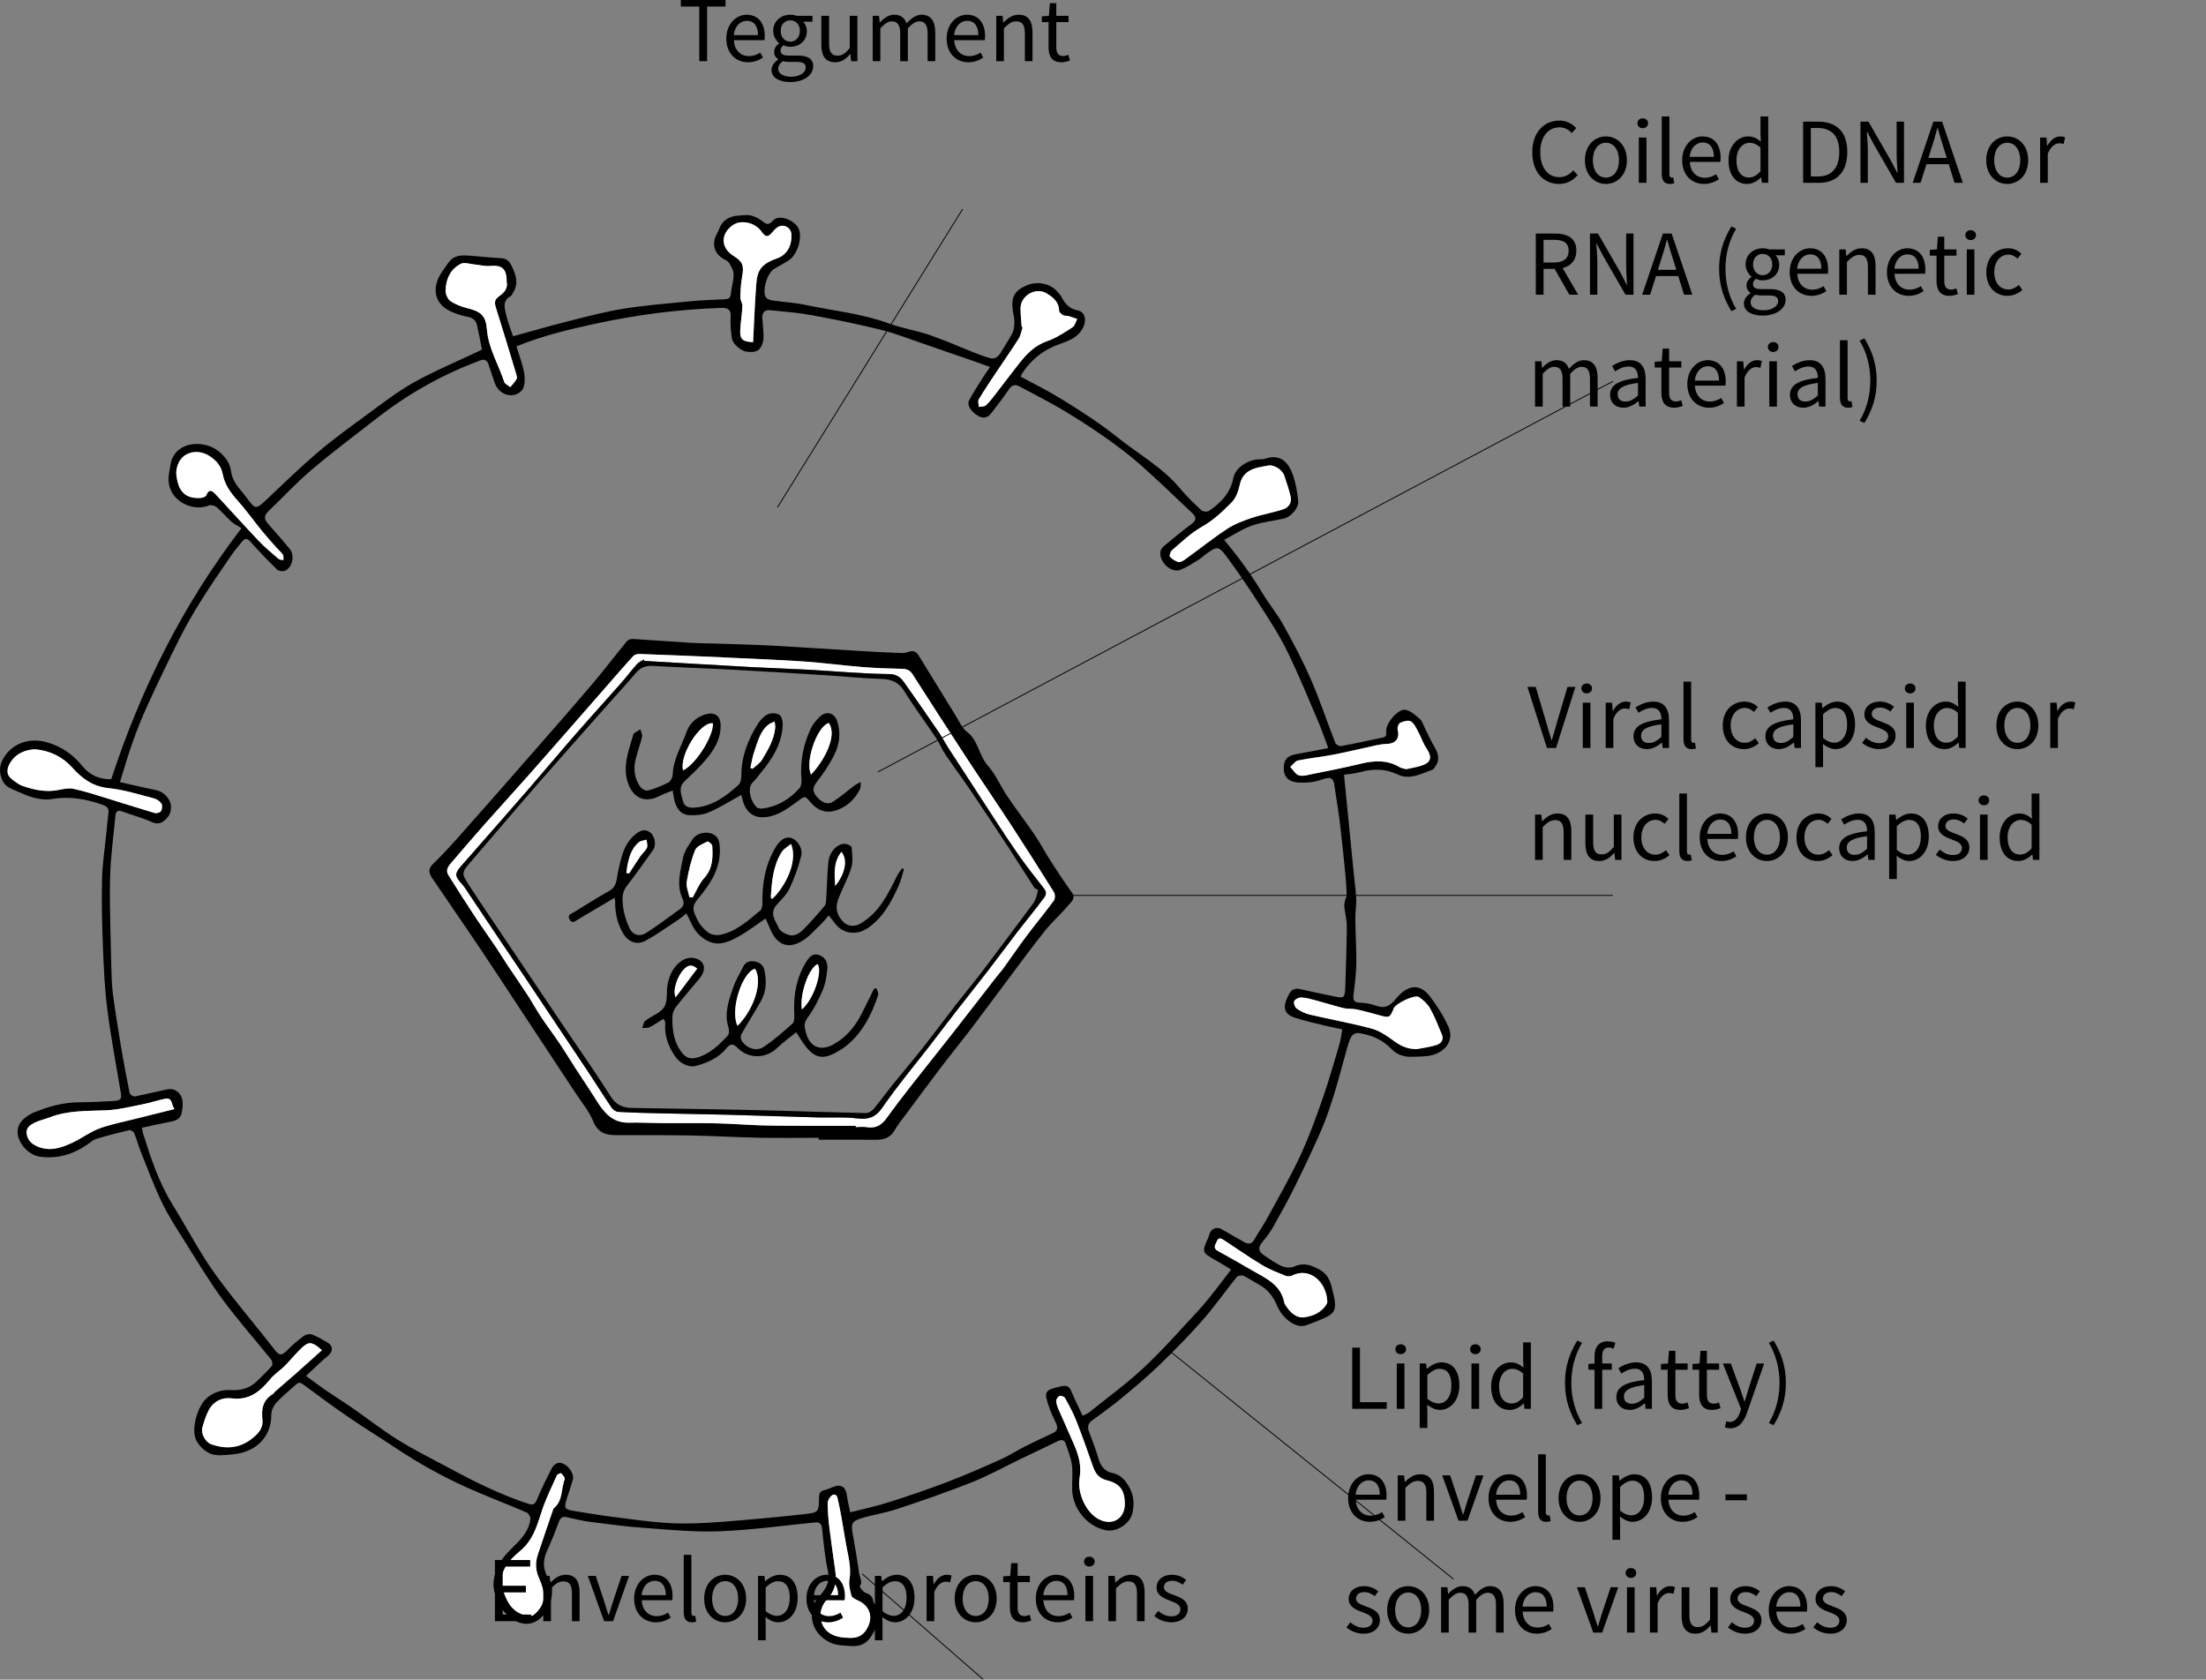 <?xml version="1.0" encoding="utf-8"?>
<!-- Generator: Adobe Illustrator 15.0.0, SVG Export Plug-In . SVG Version: 6.00 Build 0)  -->
<!DOCTYPE svg PUBLIC "-//W3C//DTD SVG 1.1//EN" "http://www.w3.org/Graphics/SVG/1.1/DTD/svg11.dtd">
<svg version="1.1" id="Layer_1" xmlns="http://www.w3.org/2000/svg" xmlns:xlink="http://www.w3.org/1999/xlink" x="0px" y="0px"
	 width="1249.199px" height="951.203px" viewBox="-471.5 -478.014 1249.199 951.203"
	 enable-background="new -471.5 -478.014 1249.199 951.203" xml:space="preserve">
<rect x="-471.5" y="-478.014" width="1249.199" height="951.203" fill="#808080" stroke="none"/>
<g>
	<g>
		<g>
			<g>
				<g>
					<path d="M-408.537-36.735c16.767-50.924,40.064-98.177,73.786-142.167c-2.007-1.278-4.086-2.254-5.724-3.721
						c-2.883-2.589-5.354-5.64-8.302-8.151c-1.04-0.89-3.24-1.48-4.417-0.999c-10.257,4.191-25.523-3.925-22.485-18.715
						c0.541-2.632,0.631-5.457,1.68-7.87c4.229-9.732,17.845-10.261,25.549-4.658c4.22,3.068,7.125,6.912,7.82,12.072
						c0.713,5.247,4.039,8.888,7.176,12.702c0.576,0.701,1.156,1.401,1.693,2.131c4.912,6.723,5.217,6.671,11.224,1.001
						c9.53-8.987,18.906-18.163,28.866-26.655c8.671-7.395,17.944-14.106,27.165-20.842c8.903-6.505,17.643-13.411,27.225-18.771
						c11.979-6.696,24.746-11.992,37.168-17.9c0.576-0.271,1.117-0.604,1.53-0.83c-0.945-4.722-1.758-9.271-2.802-13.763
						c-0.593-2.567-2.131-4.125-5.053-4.682c-3.42-0.651-6.858-1.704-10.003-3.188c-7.451-3.517-10.214-10.345-7.094-18.083
						c1.362-3.369,3.854-6.301,5.925-9.367c3.034-4.478,7.636-4.394,12.293-4.02c5.796,0.464,11.58,1.077,17.381,1.382
						c2.974,0.157,4.671,1.347,5.99,4.05c2.565,5.253,4.435,10.357,0.782,15.836c-0.361,0.539-0.576,1.328-1.074,1.59
						c-4.881,2.548-3.558,6.793-2.664,10.585c0.997,4.251,2.655,8.351,3.918,12.179c10.398-2.847,20.6-5.822,30.903-8.415
						c10.467-2.634,20.93-5.468,31.565-7.169c12.59-2.013,25.347-3.019,38.053-4.248c6.471-0.625,12.98-0.832,19.482-1.124
						c1.998-0.088,3.059-0.619,3.292-2.868c0.382-3.741,1.607-7.44,1.615-11.157c0-2.25-1.392-4.643-2.625-6.692
						c-0.662-1.103-2.316-1.614-3.52-2.394c-4.684-3.031-6.127-7.786-3.889-12.871c0.529-1.19,1.281-2.291,1.715-3.506
						c1.839-5.191,5.702-7.539,10.996-7.896c2.213-0.147,4.503-0.516,6.643-0.142c2.011,0.353,4.043,1.296,5.758,2.438
						c2.432,1.629,3.979,4.252,7.3,0.466c3.381-3.848,12.929-0.069,14.725,5.339c1.723,5.167-1.139,14.042-5.728,17.136
						c-2.763,1.862-5.805,3.309-8.628,5.087c-3.67,2.314-6.609,11.937-4.619,15.711c0.533,1.008,2.221,1.781,3.484,1.97
						c6.316,0.954,12.758,1.244,18.984,2.563c15.709,3.328,31.801,4.838,47.05,10.431c7.541,2.767,15.641,3.996,23.26,6.598
						c8.49,2.9,16.706,6.598,25.067,9.89c2.974,1.171,5.969,2.333,9.045,3.19c2.755,0.769,4.753-0.565,6.171-2.976
						c2.229-3.796,4.786-7.423,6.746-11.348c0.924-1.853,1.035-4.23,1.048-6.375c0.013-2.041-0.627-4.08-0.902-6.129
						c-1.026-7.685,0.937-11.292,7.709-14.253c6.132-2.683,13.621-1.188,17.596,3.537c0.838,0.997,1.787,1.957,2.38,3.094
						c1.964,3.773,4.332,6.523,9.028,7.451c4.107,0.808,5.065,5.137,3.429,8.98c-2.557,6.005-7.932,8.132-13.329,9.988
						c-9.126,3.135-16.212,8.635-21.441,16.623c-0.274,0.421-0.438,0.913-0.928,1.941c6.557,3.523,13.152,6.809,19.481,10.534
						c6.953,4.086,13.75,8.445,20.445,12.934c5.147,3.448,10.17,7.105,15.004,10.972c11.843,9.47,25.348,16.893,35.256,28.763
						c3.726,4.462,7.967,8.527,12.225,12.506c0.834,0.78,3.266,0.993,4.207,0.357c6.725-4.557,12.104-10.074,13.806-18.565
						c1.144-5.71,7.554-10.127,14.017-10.656c1.302-0.105,2.707,0.095,3.893-0.322c8.04-2.847,12.93,1.178,15.649,8.598
						c1.805,4.909,2.698,10.257,3.228,15.488c0.382,3.783-4.323,8.918-8.126,9.773c-6.024,1.354-12.306,1.919-18.072,3.953
						c-5.534,1.955-10.554,5.356-15.787,8.119c8.452,10.005,15.598,19.965,21.957,30.525c3.648,6.059,8.259,11.567,11.666,17.742
						c5.564,10.074,10.987,20.281,15.56,30.824c5.092,11.737,9.117,23.932,13.779,35.86c0.361,0.917,2.23,1.998,3.176,1.822
						c7.928-1.461,15.8-3.214,23.693-4.84c2.045-0.421,2.122-1.523,1.938-3.408c-0.442-4.441,6.712-13.032,10.889-12.311
						c3.008,0.52,5.844,3.126,8.288,5.322c1.448,1.302,1.989,3.609,2.931,5.468c1.749,3.442,3.309,6.989,5.276,10.302
						c2.72,4.572,2.884,7.853,0.064,11.552c-0.313,0.413-0.589,1.01-1.01,1.167c-6.445,2.368-13.079,6.102-19.89,2.834
						c-7.125-3.418-13.905-3.33-21.171-1.367c-3.313,0.896-6.807,1.122-9.247,1.5c1.878,19.016,3.691,37.398,5.513,55.789
						c0.481,4.89,1.203,9.771,1.405,14.679c0.15,3.669-0.563,7.369-0.524,11.051c0.104,8.56,0.679,17.119,0.567,25.669
						c-0.073,5.793-0.906,11.576-1.568,17.341c-0.353,3.061,0.224,4.529,3.858,4.547c3.18,0.018,6.454,0.895,9.514,1.916
						c5.083,1.693,7.872-0.816,10.88-4.416c6.879-8.224,13.591-8.019,18.803-1.273c4.168,5.381,7.924,11.285,10.695,17.473
						c3.566,7.965-2.329,15.494-12.233,16.551c-2.841,0.309-5.72,0.275-8.581,0.379c-4.542,0.172-8.517-1.281-11.641-4.555
						c-5.1-5.338-11.541-7.891-18.64-8.912c-1.203-0.182-3.227,0.877-3.828,1.941c-1.264,2.234-1.951,4.822-2.664,7.322
						c-2.445,8.559-4.606,17.213-7.258,25.713c-2.195,7.037-4.559,14.068-7.507,20.814c-4.709,10.793-9.818,21.432-15.039,31.994
						c-3.721,7.52-7.799,14.857-11.932,22.162c-1.65,2.914-3.722,5.621-5.87,8.199c-2.784,3.344-2.659,5.5,0.929,7.881
						c2.496,1.658,4.945,3.412,7.563,4.863c3.094,1.729,6.166,2.775,9.951,1.152c4.886-2.098,9.315-0.568,13.974,2.131
						c5.702,3.301,6.304,8.301,7.64,13.785c2.557,10.535-0.185,11.523-9.707,15.426c-1.805,0.738-3.656,1.357-5.474,2.07
						c-6.364,2.518-14.103-4.59-16.698-10.932c-2.105-5.139-5.268-9.332-10.286-12.031c-2.956-1.59-5.715-3.584-8.753-4.984
						c-0.992-0.455-3.18-0.104-3.82,0.688c-6.535,8.078-12.504,16.629-19.344,24.432c-7.691,8.766-15.907,17.111-24.291,25.232
						c-6.754,6.539-13.981,12.607-21.227,18.623c-5.375,4.459-11.029,8.609-16.728,12.666c-2.724,1.943-3.149,3.963-1.972,6.953
						c1.972,5.027,3.841,10.123,5.366,15.297c1.19,4.029,3.691,6.979,7.498,7.725c5.015,0.979,7.532,4.109,9.784,8.07
						c2.591,4.572,2.935,9.375,1.899,14.359c-1.302,6.283-8.903,11.275-15.143,10.047c-10.415-2.055-18.799-12.1-19.065-22.98
						c-0.111-4.641,0.456-9.35-0.137-13.922c-0.524-4.047-2.141-7.975-3.438-11.902c-0.757-2.293-2.23-2.809-4.576-1.641
						c-6.746,3.369-13.604,6.514-20.397,9.779c-9.376,4.521-18.511,9.625-28.153,13.475c-13.926,5.553-28.148,10.416-42.38,15.168
						c-6.622,2.219-13.643,3.223-20.329,5.27c-5.418,1.666-5.87,3.23-4.877,8.662c1.379,7.52,2.621,15.072,3.687,22.645
						c0.322,2.295,2.144,4.545,0.37,7.193c-0.267,0.395,1.934,3.299,3.416,3.797c2.449,0.826,3.807,2.029,4.193,4.486
						c0.057,0.379,0.091,0.842,0.322,1.1c5.745,6.455,2.449,12.145-1.044,18.236c-2.78,4.848-6.707,6.6-11.803,6.23
						c-3.992-0.291-8.366-0.309-11.83-1.977c-7.584-3.652-12.001-10.871-9.973-19.895c0.605-2.715,2.875-5.174,4.756-7.451
						c3.206-3.867,5.13-7.588,3.906-13.105c-1.757-7.906-2.453-16.061-3.334-24.139c-0.318-2.957-1.539-3.695-4.31-3.42
						c-17.883,1.795-35.741,4.262-53.672,4.984c-13.965,0.549-28.033-0.859-42.023-1.857c-10.321-0.73-20.599-2.088-30.86-3.395
						c-4.503-0.576-8.955-1.633-13.389-2.654c-2.458-0.568-3.812-0.07-4.752,2.482c-2.045,5.586-4.254,11.129-6.754,16.525
						c-2.793,6.043-2.14,11.559,1.564,16.922c2.647,3.816,1.014,14.73-2.763,18.709c-0.627,0.662-1.319,1.271-1.955,1.916
						c-5.113,5.225-12.065,4.701-17.857,0.078c-5.234-4.178-7.76-9.807-8.989-15.521c-0.928-4.279,0.413-9.701,2.432-13.783
						c2.221-4.486,6.102-8.303,9.762-11.902c4.203-4.135,7.709-8.535,8.422-14.48c0.138-1.178-1.074-3.232-2.174-3.705
						c-11.202-4.82-22.636-9.117-33.756-14.102c-14.111-6.326-27.578-13.879-40.455-22.465
						c-8.826-5.877-17.888-11.412-26.636-17.402c-8.59-5.877-16.973-12.074-25.326-18.287c-1.624-1.203-2.746-1.727-4.348-0.25
						c-3.73,3.438-7.751,6.603-11.164,10.313c-1.585,1.719-2.853,4.479-2.857,6.773c-0.021,13.422-9.406,21.484-22.073,22.541
						c-4.022,0.334-8.448,1.021-12.036-0.258c-3.27-1.16-6.548-4.297-8.246-7.416c-3.42-6.301,0.524-19.955,6.136-24.51
						c3.962-3.205,8.482-4.521,13.488-4.229c5.633,0.336,10.601-1.082,14.657-5.121c2.836-2.811,5.775-5.535,8.366-8.551
						c0.559-0.654,0.296-2.76-0.361-3.576c-9.101-11.326-18.799-22.215-27.401-33.893c-7.82-10.613-14.592-22-21.63-33.172
						c-4.464-7.09-9.083-14.154-12.714-21.666c-4.49-9.289-8.091-19.01-11.95-28.592c-1.444-3.582-2.402-7.363-3.876-10.93
						c-0.352-0.852-2.032-1.9-2.832-1.711c-6.286,1.479-12.542,3.102-18.722,4.977c-1.779,0.531-3.3,1.992-4.89,3.102
						c-8.083,5.637-16.861,8.268-26.834,6.986c-7.923-1.014-15.211-10.811-12.01-17.84c1.431-3.137,5.29-5.896,8.68-7.297
						c8.052-3.326,16.47-5.662,25.377-5.697c6.505-0.025,13.02-0.352,19.516-0.73c4.203-0.24,4.701-1.186,4.039-5.105
						c-2.617-15.563-5.551-31.092-7.558-46.732c-1.5-11.695-2.015-23.537-2.483-35.337c-0.503-12.783-0.804-25.595-0.507-38.379
						c0.202-8.774,1.577-17.522,2.445-26.28c0.365-3.729,0.713-7.459,1.177-11.176c0.322-2.6-0.64-3.82-3.24-4.722
						c-9.208-3.206-18.374-4.993-28.27-3.326c-6.467,1.091-12.792-0.962-18.824-3.755c-3.769-1.745-7.906-2.552-9.801-6.953
						c-1.654-3.837-1.753-7.53,0.107-11.249c4.662-9.339,14.927-12.927,24.75-10.25c8.512,2.32,15.194,6.946,20.625,13.711
						C-420.56-38.845-414.961-36.647-408.537-36.735z M225.626,240.916c-3.386-2.037-5.994-3.723-8.706-5.227
						c-7.794-4.322-7.928-4.666-4.297-12.598c0.43-0.938,0.615-1.984,1.019-2.939c1.065-2.535,4.189-3.479,6.493-2.139
						c4.313,2.518,8.68,4.949,13.02,7.424c2.505,1.428,4.292,0.971,5.762-1.676c2.136-3.842,4.73-7.434,6.832-11.301
						c6.342-11.635,13.016-23.125,18.648-35.096c4.907-10.416,8.882-21.305,12.71-32.176c3.652-10.373,6.651-20.986,9.793-31.531
						c0.829-2.793,1.121-5.748,1.68-8.748c-3.738-0.799-6.922-1.4-10.059-2.174c-5.663-1.41-11.396-2.646-16.926-4.477
						c-7.704-2.535-6.054-8.063-2.853-13.803c1.289-2.311,3.549-2.982,6.406-2.268c5.921,1.469,11.941,2.543,17.905,3.84
						c6.87,1.496,6.888,1.514,7.292-5.8c0.034-0.645,0.029-1.297,0.047-1.949c0.279-10.52,0.722-21.047,0.761-31.566
						c0.017-3.754-1.006-7.51-1.401-11.283c-0.12-1.182,0.186-2.432,0.438-3.627c0.211-0.971,0.95-1.907,0.92-2.844
						c-0.142-3.975-0.374-7.958-0.77-11.912c-0.958-9.685-1.916-19.379-3.094-29.038c-0.881-7.193-2.157-14.343-3.153-21.525
						c-0.447-3.229-1.749-4.677-5.226-3.579c-2.978,0.941-6.041,1.972-9.113,2.159c-3.515,0.215-7.524,0.442-10.515-0.995
						c-3.326-1.596-4.344-5.545-3.558-9.475c0.859-4.323,4.236-5.09,7.851-5.715c5.482-0.952,10.936-2.054,17.127-3.229
						c-2.131-5.674-3.76-10.575-5.792-15.304c-5.792-13.475-11.322-27.092-17.798-40.238c-4.516-9.163-10.223-17.778-15.773-26.396
						c-5.822-9.034-11.843-17.967-18.262-26.584c-4.465-5.997-5.385-5.812-11.383-1.539c-1.482,1.057-2.771,2.415-4.327,3.341
						c-3.532,2.097-6.978,4.585-10.811,5.863c-5.294,1.766-12.165-5.328-10.812-10.792c0.275-1.122,1.251-2.232,2.191-3.008
						c5.002-4.131,9.974-8.319,15.211-12.147c2.879-2.107,3.043-3.929,0.606-6.215c-9.938-9.337-19.692-18.883-29.928-27.887
						c-6.622-5.822-13.784-11.086-21.024-16.147c-7.559-5.288-15.361-10.259-23.307-14.947c-7.713-4.553-15.739-8.579-23.637-12.815
						c-2.454-1.315-4.275-0.879-5.956,1.579c-3.184,4.673-6.596,9.204-10.08,13.662c-2.041,2.606-4.723,3.104-7.653,1.287
						c-3.991-2.475-6.23-6.054-4.834-8.667c2.359-4.428,5.131-8.639,7.791-12.903c1.194-1.914,2.535-3.74,4.052-5.962
						c-2.866-1.044-5.04-1.867-7.236-2.63c-10.196-3.538-20.384-7.092-30.598-10.577c-7.949-2.711-15.8-5.852-23.925-7.865
						c-12.874-3.188-25.897-5.842-38.947-8.235c-7.902-1.45-15.963-2.088-23.977-2.879c-3.089-0.308-4.495,1.56-4.288,4.617
						c0.266,3.938,0.894,7.902,0.627,11.806c-0.15,2.174-1.28,4.909-2.917,6.175c-1.538,1.186-4.383,1.203-6.54,0.915
						c-1.805-0.241-3.687-1.401-5.101-2.643c-1.405-1.24-2.952-2.98-3.235-4.694c-0.662-4.076-0.997-8.289-0.761-12.405
						c0.236-4.164-1.457-5.152-5.238-5.036c-24.037,0.731-47.781,3.835-71.255,8.903c-15.129,3.268-30.186,6.894-44.795,12.841
						c1.573,5.236,3.588,10.208,4.413,15.368c0.511,3.19,0.404,7.85-1.521,9.788c-4.963,5.001-12.964,2.227-15.215-4.51
						c-1.147-3.446-2.354-6.871-3.489-10.319c-0.808-2.462-2.324-3.326-4.799-2.333c-3.502,1.407-7.051,2.715-10.515,4.215
						c-16.818,7.287-32.489,16.525-46.948,27.753c-12.723,9.878-25.626,19.548-37.907,29.947
						c-8.714,7.378-16.509,15.832-24.746,23.764c-2.613,2.516-1.878,4.66,0.262,7.041c4.082,4.546,8.07,9.178,11.98,13.87
						c3.077,3.685,1.805,10.422-2.527,12.476c-1.186,0.563-3.618,0.238-4.529-0.647c-5.195-5.063-10.235-10.306-15.047-15.737
						c-1.805-2.039-3.09-2.14-4.667-0.226c-2.226,2.699-4.49,5.391-6.462,8.274c-5.715,8.359-11.481,16.695-16.861,25.268
						c-4.322,6.886-8.422,13.95-12.074,21.208c-6.346,12.618-12.418,25.377-18.322,38.212c-3.163,6.886-5.947,13.969-8.491,21.106
						c-2.591,7.259-4.684,14.695-7.055,22.255c7.141,1.599,13.436,3.124,19.783,4.381c3.583,0.709,6.11,2.483,7.983,5.59
						c1.71,2.853,1.599,7.244-0.906,10.098c-2.316,2.638-4.714,4.408-8.809,2.569c-5.41-2.432-11.215-3.987-16.814-6.02
						c-2.303-0.833-3.575-0.176-3.794,2.196c-1.096,11.868-2.806,23.728-3.046,35.621c-0.344,16.878,0.361,33.781,0.722,50.678
						c0.112,5.035,0.267,10.098,0.928,15.082c1.285,9.744,2.844,19.465,4.469,29.166c1.495,8.904,3.145,17.773,4.941,26.607
						c0.18,0.885,2.002,2.209,2.814,2.053c6.106-1.16,12.139-2.715,18.227-3.961c1.431-0.293,3.257-0.344,4.482,0.293
						c4.297,2.234,5.362,6.066,3.996,12.959c-0.752,3.781-3.738,4.502-6.953,5.121c-5.165,0.988-10.295,2.184-15.593,3.318
						c0.296,1.469,0.391,2.363,0.658,3.195c4.34,13.648,8.68,27.27,16.293,39.617c6.454,10.469,12.298,21.322,18.88,31.711
						c4.499,7.082,9.625,13.803,14.799,20.428c8.181,10.494,16.775,20.678,24.9,31.213c2.746,3.559,4.31,2.227,6.69-0.137
						c2.939-2.932,6.123-5.664,9.453-8.148c1.143-0.85,3.283-1.305,4.555-0.832c3.034,1.125,5.861,2.836,8.697,4.451
						c3.034,1.727,3.498,4.408,1.173,6.951c-1.13,1.246-2.574,2.191-3.82,3.344c-3.017,2.775-5.999,5.586-9.354,8.715
						c3.906,2.869,7.274,5.473,10.781,7.879c5.204,3.566,10.57,6.893,15.752,10.494c8.603,5.963,16.839,12.494,25.726,17.986
						c9.432,5.836,19.426,10.75,29.197,16.035c14.309,7.744,28.866,14.92,44.387,20.016c2.612,0.852,3.764,0.498,4.907-2.313
						c2.531-6.213,5.586-12.236,8.671-18.209c0.61-1.186,2.204-2.406,3.498-2.604c4.194-0.645,9.354,5.594,8.164,9.65
						c-1.057,3.6-2.277,7.158-3.438,10.731c-1.706,5.228-1.182,6.043,4.228,6.85c6.806,1.023,13.587,2.277,20.419,3.146
						c11.094,1.4,22.189,3.066,33.339,3.695c9.315,0.523,18.739,0.111,28.059-0.576c16.328-1.203,32.643-2.732,48.916-4.537
						c7.808-0.869,7.816-1.289,7.906-9.438c0.026-2.277,0.683-3.652,3.12-4.133c1.628-0.326,3.171-1.117,4.731-1.744
						c4.645-1.873,7.348-0.111,7.945,4.898c0.365,3.041,1.19,6.023,1.895,9.436c7.58-1.951,14.837-3.48,21.862-5.715
						c11.133-3.549,22.215-7.322,33.129-11.49c10.196-3.893,20.208-8.283,30.173-12.736c4.688-2.096,9.019-4.957,13.608-7.277
						c5.271-2.664,10.639-5.148,15.988-7.648c2.845-1.332,2.836-3.336,1.68-5.801c-1.314-2.803-2.729-5.586-3.725-8.5
						c-3.236-9.488-2.836-10.037,6.797-12.211c2.673-0.602,4.404-0.207,5.564,2.594c1.947,4.693,4.246,9.23,6.54,14.146
						c1.681-0.912,2.927-1.357,3.901-2.148c10.429-8.414,21.343-16.338,31.075-25.49c10.948-10.295,20.883-21.672,31.136-32.689
						c3.273-3.516,6.204-7.365,9.195-11.139C219.777,248.709,222.519,244.998,225.626,240.916z M247.325-214.495
						c-2.655,0.531-5.264,0.851-7.747,1.592c-4.637,1.388-7.847,3.996-8.977,9.202c-0.777,3.579-2.131,7.633-4.598,10.125
						c-5.147,5.188-10.416,10.265-17.063,13.98c-6.123,3.424-11.31,8.559-16.736,13.142c-0.898,0.758-1.659,3.22-1.19,3.74
						c1.241,1.384,3.089,2.55,4.898,2.98c1.1,0.262,2.724-0.782,3.85-1.596c7.894-5.719,15.517-11.836,23.654-17.185
						c4.25-2.797,9.243-4.651,14.124-6.28c5.844-1.953,12.022-2.911,17.854-4.9c2.904-0.995,4.752-3.816,3.936-7.187
						c-0.975-4.022-2.272-7.977-3.613-11.9C254.66-211.87,250.431-214.57,247.325-214.495z M-289.213,286.607
						c-4.709-4.305-7.056-5.043-10.171-2.406c-3.562,3.008-6.51,6.73-9.736,10.141c-0.692,0.73-1.405,1.453-2.157,2.133
						c-2.397,2.164-5.144,4.039-7.171,6.504c-5.689,6.902-11.782,12.152-21.802,10.889c-5.389-0.678-10.398,1.615-13.076,6.789
						c-1.594,3.086-2.694,6.471-3.592,9.832c-0.898,3.359,1.792,8.182,4.873,9.307c8.108,2.957,15.954,2.475,22.889-2.854
						c3.446-2.654,6.828-5.877,6.261-10.965c-0.658-5.904,0.176-11.121,5.827-14.49c0.533-0.316,0.829-1.004,1.311-1.426
						c4.181-3.652,8.404-7.254,12.564-10.922C-298.571,295.047-294,290.897-289.213,286.607z M330.676,116.117
						c2.939-0.576,7.111-1.074,11.056-2.287c2.548-0.789,4.615-2.801,3.253-6.016c-2.088-4.932-3.983-9.984-6.596-14.643
						c-1.465-2.604-3.919-4.941-6.458-6.592c-2.329-1.512-13.02,3.678-14.12,6.316c-2.324,5.568-2.483,5.611-8.336,3.996
						c-4.267-1.178-8.537-2.363-12.864-3.283c-2.385-0.506-4.972-0.154-7.326-0.738c-5.496-1.35-10.893-3.094-16.362-4.564
						c-2.51-0.67-5.092-1.391-7.657-1.443c-1.358-0.025-3.455,1.041-3.919,2.148c-0.434,1.049,0.408,3.404,1.439,4.117
						c2.188,1.529,4.757,2.811,7.352,3.412c11.615,2.723,23.393,4.82,34.908,7.896c4.456,1.195,8.667,3.988,12.443,6.781
						C321.18,113.951,324.836,116.057,330.676,116.117z M-184.55-318.228c-0.013-7.7-2.505-9.795-9.698-9.187
						c-2.78,0.236-5.638-0.574-8.469-0.832c-2.647-0.241-5.831-1.405-7.851-0.37c-5.921,3.038-8.482,8.727-8.611,15.17
						c-0.039,2.009,1.165,4.821,2.746,5.911c2.793,1.923,6.205,3.216,9.539,4.041c7.64,1.889,10.467,4.091,11.09,11.917
						c0.859,10.809,6.57,19.877,9.814,29.816c0.4,1.231,2.273,1.99,3.463,2.967c1.246-1.564,2.737-3.004,3.631-4.748
						c0.421-0.834-0.185-2.282-0.516-3.393c-3.678-12.184-7.313-24.38-11.163-36.511c-0.916-2.894-1.195-4.847,1.809-6.888
						C-186.157-312.105-183.794-314.715-184.55-318.228z M-451.734-53.721c-5.547,0.378-10.364,2.248-13.617,7.071
						c-2.526,3.757-2.604,7.255,0.095,9.481c2.045,1.687,4.263,3.453,6.716,4.292c6.523,2.243,13.217,3.631,20.234,2.222
						c2.763-0.554,5.792-1.22,8.439-0.649c6.153,1.328,12.168,3.304,18.202,5.144c9.281,2.836,18.511,5.835,27.818,8.568
						c1.036,0.301,3.072-0.292,3.532-1.1c0.653-1.156,0.885-3.292,0.215-4.28c-0.928-1.371-2.741-2.543-4.383-2.96
						c-8.404-2.136-16.783-4.877-25.338-5.724c-8.998-0.896-15.074-5.324-20.698-11.604
						C-436.102-49.493-443.273-52.956-451.734-53.721z M-45.03-284.266c0.499-9.81,0.847-19.381,1.504-28.929
						c0.67-9.771,0.684-14.493,11.958-18.466c5.715-2.013,8.516-7.12,8.233-13.597c-0.168-3.936-4.572-6.271-7.846-4.069
						c-1.169,0.789-2.174,1.878-3.094,2.965c-2.166,2.557-3.609,2.956-5.874-0.344c-3.708-5.403-11.717-7.004-16.25-3.899
						c-7.193,4.929-7.073,12.917,0.275,17.51c5.281,3.302,6.011,5.457,4.873,11.769c-0.683,3.809-0.941,7.724-1.031,11.597
						c-0.034,1.695,1.268,3.431,1.19,5.111c-0.211,4.581-1.057,9.133-1.233,13.711C-52.515-285.799-50.977-284.493-45.03-284.266z
						 M8.191,449.451c6.974,0.662,9.964-2.227,11.971-6.557c2.397-5.182,1.225-11.482-6.003-14.652
						c-1.336-0.584-3.197-1.496-3.502-2.621c-0.808-2.932-1.603-6.18-1.121-9.092c1.147-6.875-0.73-13.295-1.904-19.852
						c-0.937-5.27-1.762-10.555-2.715-15.822c-0.636-3.531-1.345-7.055-2.153-10.553c-0.477-2.08-2.105-2.5-3.498-1.203
						c-1.083,1.014-2.102,2.75-2.088,4.15c0.051,4.59,0.417,9.195,0.971,13.768c1.001,8.225,2.204,16.422,3.36,24.629
						c0.881,6.23-0.215,11.637-4.911,16.414c-1.972,2.012-3.446,5.457-3.446,8.242C-6.84,444.664-1.168,449.279,8.191,449.451z
						 M107.066-292.846c0.185,0.051,0.374,0.102,0.555,0.152c-0.739,2.174-1.096,4.587-2.286,6.479
						c-3.94,6.246-8.207,12.285-12.298,18.434c-3.506,5.272-7.056,10.521-10.313,15.944c-0.627,1.042,0.021,2.842,0.082,4.294
						c1.361-0.296,3.119-0.163,4.009-0.973c2.041-1.858,3.721-4.127,5.427-6.321c4.43-5.693,8.74-11.481,13.204-17.148
						c4.353-5.535,9.023-10.45,16.144-12.891c5.031-1.726,9.643-4.843,14.18-7.741c1.362-0.872,1.852-3.102,2.737-4.709
						c-1.62-0.578-3.223-1.231-4.877-1.7c-0.988-0.284-2.222,0-3.06-0.475c-0.976-0.557-2.308-1.65-2.32-2.527
						c-0.082-5.208-3.747-7.896-7.455-10.042c-5.934-3.433-14.27,1.566-14.377,8.398
						C106.357-300.067,106.834-296.454,107.066-292.846z M-187.648,417.543c0,0.523-0.064,1.057,0.017,1.564
						c0.077,0.506,0.313,0.988,0.451,1.486c2.101,7.494,5.066,14.316,13.681,16.336c1.336,0.318,3.326,0.301,4.258-0.463
						c7-5.758,6.866-12.127,3.012-20.695c-2.123-4.709-2.174-8.971-0.662-13.525c2.759-8.311,5.612-16.586,8.435-24.879
						c0.163-0.473,0.296-1.066,0.649-1.357c5.19-4.271,3.979-10.941,6.093-16.363c0.31-0.781-1.1-2.389-2.007-3.334
						c-0.21-0.225-2.118,0.498-2.419,1.15c-2.913,6.463-6.08,12.857-8.319,19.561c-2.475,7.381-4.391,14.936-9.921,20.797
						c-2.136,2.26-4.667,4.143-6.854,6.359C-184.876,407.883-187.48,412.154-187.648,417.543z M-372.718,150.063
						c-1.929-2.656-0.98-6.713-5.302-5.854c-4.314,0.859-8.508,2.32-12.822,3.164c-6.84,1.34-13.703,3.084-20.607,3.377
						c-10.781,0.455-21.579-0.018-31.892,3.986c-2.866,1.109-5.964,1.729-8.68,3.111c-2.346,1.195-4.898,2.775-4.383,6.18
						c0.507,3.369,2.458,5.518,5.552,6.961c7.257,3.402,13.973,1.117,20.483-1.951c5.144-2.424,9.801-6.016,15.086-7.975
						c6.51-2.416,13.445-3.695,20.212-5.424C-387.826,153.801-380.556,152.014-372.718,150.063z M324.793-42.433
						c2.574-0.567,5.277-1.008,7.885-1.768c6.321-1.848,7.116-4.75,3.477-10.22c-1.895-2.842-2.939-6.23-4.585-9.253
						c-1.147-2.112-2.265-4.679-4.146-5.809c-1.384-0.83-4.15-0.043-5.96,0.773c-0.932,0.419-1.826,2.666-1.525,3.762
						c1.324,4.864-0.906,8.035-6.037,8.209c-2.063,0.069-4.146,0.376-6.166,0.813c-7.966,1.71-15.877,3.68-23.873,5.229
						c-6.737,1.304-13.604,1.959-20.32,3.345c-1.649,0.339-2.938,2.4-4.391,3.672c1.619,1.665,2.99,4.25,4.92,4.761
						c2.393,0.634,5.276-0.29,7.893-0.821c9.037-1.833,18.107-3.568,27.058-5.764c7.752-1.901,15.146-2.265,22.254,2.047
						C322.228-42.88,323.482-42.798,324.793-42.433z M-371.713-210.247c0.735,10.205,4.838,14.731,13.703,14.255
						c1.165-0.063,2.978-0.681,3.313-1.51c1.646-4.119,3.644-2.361,5.431-0.44c8.147,8.738,16.105,17.651,24.337,26.308
						c3.48,3.657,7.425,6.881,11.258,10.184c0.61,0.522,1.771,0.408,2.673,0.588c-0.086-1.038,0.181-2.31-0.327-3.065
						c-0.997-1.487-2.466-2.651-3.669-4.014c-2.827-3.201-5.698-6.37-8.388-9.681c-4.542-5.584-8.705-11.492-13.5-16.839
						c-3.975-4.43-7.417-9.169-8.474-14.915c-0.876-4.763-3.553-7.683-7.146-10.145c-4.164-2.855-9.183-3.332-13.325-1.203
						C-369.784-218.691-371.567-214.22-371.713-210.247z M165.465,373.318c-0.163-7.656-2.844-11.223-10.313-13.078
						c-4.163-1.041-6.286-3.68-7.627-7.512c-3.067-8.773-6.161-17.539-9.561-26.186c-1.744-4.443-4.068-8.68-6.372-12.873
						c-0.421-0.766-2.208-1.436-3.033-1.16c-0.89,0.293-1.946,1.754-1.938,2.699c0.009,1.623,0.615,3.316,1.276,4.855
						c2.896,6.711,5.973,13.346,8.848,20.074c2.557,5.98,4.306,11.971,3.089,18.785c-1.426,7.984,3.262,19.432,10.858,23.402
						C158.405,386.356,165.65,381.982,165.465,373.318z M280.119,259.135c-0.435-11.275-10.025-19.723-19.809-14.859
						c-1.058,0.523-2.712,0.652-3.781,0.215c-4.512-1.848-9.145-3.584-13.295-6.084c-7.348-4.408-14.373-9.359-21.549-14.061
						c-1.491-0.979-3.124-1.898-4.095,0.543c-0.743,1.873-2.583,3.824,0.593,5.543c6.501,3.514,12.891,7.227,19.289,10.93
						c7.726,4.469,16.357,8.053,18.287,18.297c0.159,0.852,0.813,1.633,1.311,2.389c2.354,3.559,5.981,6.48,9.874,5.955
						c4.864-0.645,9.861-2.68,12.753-7.434C280.019,260.045,280.058,259.35,280.119,259.135z"/>
					<path fill="#FFFFFF" d="M247.325-214.495c3.106-0.075,7.335,2.625,8.392,5.715c1.341,3.923,2.639,7.878,3.613,11.9
						c0.816,3.371-1.031,6.192-3.936,7.187c-5.831,1.989-12.01,2.948-17.854,4.9c-4.881,1.628-9.874,3.483-14.124,6.28
						c-8.138,5.348-15.761,11.464-23.654,17.185c-1.126,0.813-2.75,1.858-3.85,1.596c-1.81-0.43-3.657-1.596-4.898-2.98
						c-0.469-0.52,0.292-2.982,1.19-3.74c5.427-4.583,10.613-9.718,16.736-13.142c6.646-3.715,11.915-8.792,17.063-13.98
						c2.467-2.492,3.82-6.546,4.598-10.125c1.13-5.206,4.34-7.814,8.977-9.202C242.061-213.644,244.67-213.964,247.325-214.495z"/>
					<path fill="#FFFFFF" d="M-289.213,286.607c-4.787,4.289-9.358,8.439-13.982,12.531c-4.16,3.668-8.383,7.27-12.564,10.922
						c-0.481,0.422-0.778,1.109-1.311,1.426c-5.65,3.369-6.484,8.586-5.827,14.49c0.567,5.088-2.814,8.311-6.261,10.965
						c-6.935,5.328-14.781,5.811-22.889,2.854c-3.081-1.125-5.771-5.947-4.873-9.307c0.898-3.361,1.998-6.746,3.592-9.832
						c2.677-5.174,7.687-7.467,13.076-6.789c10.02,1.264,16.113-3.986,21.802-10.889c2.028-2.465,4.774-4.34,7.171-6.504
						c0.752-0.68,1.465-1.402,2.157-2.133c3.227-3.41,6.174-7.133,9.736-10.141C-296.269,281.565-293.923,282.303-289.213,286.607z"
						/>
					<path fill="#FFFFFF" d="M330.676,116.117c-5.84-0.061-9.496-2.166-13.188-4.898c-3.776-2.793-7.987-5.586-12.443-6.781
						c-11.516-3.076-23.293-5.174-34.908-7.896c-2.595-0.602-5.164-1.883-7.352-3.412c-1.031-0.713-1.873-3.068-1.439-4.117
						c0.464-1.107,2.561-2.174,3.919-2.148c2.565,0.053,5.147,0.773,7.657,1.443c5.47,1.471,10.866,3.215,16.362,4.564
						c2.354,0.584,4.941,0.232,7.326,0.738c4.327,0.92,8.598,2.105,12.864,3.283c5.853,1.615,6.012,1.572,8.336-3.996
						c1.101-2.639,11.791-7.828,14.12-6.316c2.539,1.65,4.993,3.988,6.458,6.592c2.612,4.658,4.508,9.711,6.596,14.643
						c1.362,3.215-0.705,5.227-3.253,6.016C337.787,115.043,333.615,115.541,330.676,116.117z"/>
					<path fill="#FFFFFF" d="M-184.55-318.228c0.756,3.513-1.607,6.123-4.215,7.896c-3.004,2.041-2.725,3.994-1.809,6.888
						c3.85,12.13,7.485,24.327,11.163,36.511c0.331,1.111,0.937,2.559,0.516,3.394c-0.894,1.744-2.385,3.184-3.631,4.748
						c-1.19-0.978-3.063-1.736-3.463-2.967c-3.244-9.938-8.955-19.007-9.814-29.816c-0.623-7.827-3.45-10.029-11.09-11.917
						c-3.334-0.825-6.746-2.118-9.539-4.041c-1.581-1.089-2.784-3.902-2.746-5.911c0.129-6.443,2.69-12.132,8.611-15.17
						c2.02-1.036,5.204,0.129,7.851,0.37c2.832,0.258,5.689,1.068,8.469,0.832C-187.055-328.023-184.563-325.928-184.55-318.228z"/>
					<path fill="#FFFFFF" d="M-451.734-53.721c8.46,0.765,15.632,4.229,21.213,10.461c5.625,6.28,11.701,10.708,20.698,11.604
						c8.555,0.847,16.934,3.588,25.338,5.724c1.642,0.417,3.455,1.59,4.383,2.96c0.67,0.988,0.438,3.124-0.215,4.28
						c-0.459,0.808-2.496,1.401-3.532,1.1c-9.307-2.733-18.537-5.732-27.818-8.568c-6.033-1.839-12.049-3.816-18.202-5.144
						c-2.647-0.571-5.676,0.095-8.439,0.649c-7.017,1.409-13.711,0.021-20.234-2.222c-2.453-0.84-4.67-2.606-6.716-4.292
						c-2.698-2.226-2.621-5.724-0.095-9.481C-462.098-51.474-457.281-53.343-451.734-53.721z"/>
					<path fill="#FFFFFF" d="M-45.03-284.266c-5.947-0.228-7.485-1.534-7.296-6.641c0.176-4.579,1.022-9.131,1.233-13.711
						c0.077-1.68-1.225-3.416-1.19-5.111c0.09-3.874,0.348-7.788,1.031-11.597c1.139-6.313,0.408-8.467-4.873-11.769
						c-7.348-4.593-7.468-12.581-0.275-17.51c4.533-3.104,12.542-1.504,16.25,3.899c2.265,3.3,3.708,2.9,5.874,0.344
						c0.919-1.087,1.925-2.176,3.094-2.965c3.274-2.202,7.678,0.133,7.846,4.069c0.283,6.478-2.518,11.584-8.233,13.597
						c-11.275,3.973-11.288,8.695-11.958,18.466C-44.184-303.646-44.532-294.075-45.03-284.266z"/>
					<path fill="#FFFFFF" d="M8.191,449.451c-9.358-0.172-15.03-4.787-15.039-13.148c0-2.785,1.474-6.23,3.446-8.242
						c4.696-4.777,5.792-10.184,4.911-16.414c-1.156-8.207-2.359-16.404-3.36-24.629c-0.555-4.572-0.92-9.178-0.971-13.768
						c-0.013-1.4,1.005-3.137,2.088-4.15c1.392-1.297,3.021-0.877,3.498,1.203c0.808,3.498,1.517,7.021,2.153,10.553
						c0.954,5.268,1.779,10.553,2.715,15.822c1.173,6.557,3.051,12.977,1.904,19.852c-0.481,2.912,0.313,6.16,1.121,9.092
						c0.305,1.125,2.166,2.037,3.502,2.621c7.228,3.17,8.4,9.471,6.003,14.652C18.155,447.225,15.165,450.113,8.191,449.451z"/>
					<path fill="#FFFFFF" d="M107.066-292.846c-0.232-3.606-0.709-7.221-0.648-10.824c0.107-6.832,8.443-11.831,14.377-8.398
						c3.708,2.146,7.373,4.834,7.455,10.042c0.013,0.877,1.345,1.97,2.32,2.527c0.838,0.475,2.071,0.191,3.06,0.475
						c1.654,0.468,3.257,1.122,4.877,1.7c-0.886,1.607-1.375,3.837-2.737,4.709c-4.537,2.898-9.148,6.016-14.18,7.741
						c-7.12,2.44-11.791,7.356-16.144,12.891c-4.464,5.667-8.774,11.455-13.204,17.148c-1.706,2.194-3.386,4.462-5.427,6.321
						c-0.89,0.811-2.647,0.677-4.009,0.973c-0.061-1.452-0.709-3.252-0.082-4.294c3.257-5.423,6.807-10.671,10.313-15.944
						c4.091-6.148,8.357-12.188,12.298-18.434c1.19-1.893,1.547-4.305,2.286-6.479C107.44-292.746,107.251-292.795,107.066-292.846z
						"/>
					<path fill="#FFFFFF" d="M-187.648,417.543c0.167-5.389,2.771-9.66,6.415-13.363c2.187-2.217,4.718-4.1,6.854-6.359
						c5.53-5.861,7.446-13.416,9.921-20.797c2.239-6.703,5.406-13.098,8.319-19.561c0.301-0.652,2.208-1.375,2.419-1.15
						c0.907,0.945,2.316,2.553,2.007,3.334c-2.114,5.422-0.902,12.092-6.093,16.363c-0.353,0.291-0.486,0.885-0.649,1.357
						c-2.823,8.293-5.676,16.568-8.435,24.879c-1.512,4.555-1.461,8.816,0.662,13.525c3.854,8.568,3.987,14.938-3.012,20.695
						c-0.933,0.764-2.922,0.781-4.258,0.463c-8.615-2.02-11.58-8.842-13.681-16.336c-0.138-0.498-0.374-0.98-0.451-1.486
						C-187.712,418.6-187.648,418.066-187.648,417.543z"/>
					<path fill="#FFFFFF" d="M-372.718,150.063c-7.837,1.951-15.108,3.738-22.353,5.576c-6.768,1.729-13.703,3.008-20.212,5.424
						c-5.285,1.959-9.943,5.551-15.086,7.975c-6.51,3.068-13.226,5.354-20.483,1.951c-3.094-1.443-5.045-3.592-5.552-6.961
						c-0.516-3.404,2.037-4.984,4.383-6.18c2.716-1.383,5.813-2.002,8.68-3.111c10.313-4.004,21.11-3.531,31.892-3.986
						c6.905-0.293,13.767-2.037,20.607-3.377c4.314-0.844,8.508-2.305,12.822-3.164
						C-373.698,143.35-374.648,147.406-372.718,150.063z"/>
					<path fill="#FFFFFF" d="M324.793-42.433c-1.311-0.365-2.564-0.447-3.519-1.025c-7.107-4.312-14.502-3.949-22.254-2.047
						c-8.95,2.196-18.021,3.932-27.058,5.764c-2.616,0.531-5.5,1.455-7.893,0.821c-1.93-0.511-3.301-3.096-4.92-4.763
						c1.452-1.27,2.741-3.33,4.391-3.669c6.717-1.386,13.583-2.041,20.32-3.345c7.996-1.549,15.907-3.519,23.873-5.229
						c2.02-0.437,4.104-0.744,6.166-0.813c5.131-0.174,7.361-3.345,6.037-8.209c-0.301-1.096,0.594-3.343,1.525-3.762
						c1.81-0.816,4.576-1.603,5.96-0.773c1.882,1.13,2.999,3.697,4.146,5.809c1.646,3.023,2.69,6.411,4.585,9.253
						c3.64,5.47,2.845,8.373-3.477,10.22C330.07-43.441,327.367-43,324.793-42.433z"/>
					<path fill="#FFFFFF" d="M-371.713-210.247c0.146-3.973,1.929-8.443,5.887-10.479c4.142-2.129,9.161-1.652,13.325,1.203
						c3.592,2.462,6.269,5.382,7.146,10.145c1.057,5.745,4.499,10.484,8.474,14.915c4.795,5.347,8.959,11.255,13.5,16.839
						c2.69,3.311,5.561,6.479,8.388,9.681c1.203,1.362,2.673,2.527,3.669,4.014c0.507,0.756,0.241,2.028,0.327,3.065
						c-0.902-0.18-2.063-0.066-2.673-0.588c-3.833-3.302-7.777-6.527-11.258-10.184c-8.232-8.656-16.19-17.57-24.337-26.308
						c-1.788-1.921-3.786-3.678-5.431,0.44c-0.335,0.829-2.148,1.448-3.313,1.51C-366.875-195.516-370.978-200.042-371.713-210.247z
						"/>
					<path fill="#FFFFFF" d="M165.465,373.318c0.186,8.664-7.06,13.037-14.772,9.008c-7.597-3.971-12.284-15.418-10.858-23.402
						c1.217-6.814-0.532-12.805-3.089-18.785c-2.875-6.729-5.951-13.363-8.848-20.074c-0.661-1.539-1.268-3.232-1.276-4.855
						c-0.008-0.945,1.049-2.406,1.938-2.699c0.825-0.275,2.612,0.395,3.033,1.16c2.304,4.193,4.628,8.43,6.372,12.873
						c3.399,8.646,6.493,17.412,9.561,26.186c1.341,3.832,3.464,6.471,7.627,7.512C162.621,362.096,165.302,365.662,165.465,373.318
						z"/>
					<path fill="#FFFFFF" d="M280.119,259.135c-0.061,0.215-0.1,0.91-0.422,1.434c-2.892,4.754-7.889,6.789-12.753,7.434
						c-3.893,0.525-7.52-2.396-9.874-5.955c-0.498-0.756-1.151-1.537-1.311-2.389c-1.93-10.244-10.562-13.828-18.287-18.297
						c-6.398-3.703-12.788-7.416-19.289-10.93c-3.176-1.719-1.336-3.67-0.593-5.543c0.971-2.441,2.604-1.521,4.095-0.543
						c7.176,4.701,14.201,9.652,21.549,14.061c4.15,2.5,8.783,4.236,13.295,6.084c1.069,0.438,2.724,0.309,3.781-0.215
						C270.094,239.412,279.684,247.859,280.119,259.135z"/>
					<path d="M-7.897,166.33c-11.228,0-22.46,0.18-33.688-0.043c-13.032-0.258-26.056-1.049-39.089-1.281
						c-14.115-0.258-28.234-0.162-42.354-0.188c-5.857-0.01-10.033-1.65-12.564-7.848c-2.312-5.672-6.463-10.604-9.887-15.813
						c-10.424-15.846-20.896-31.668-31.341-47.496c-7.791-11.809-15.49-23.667-23.379-35.398
						c-8.766-13.037-17.742-25.927-26.538-38.942c-1.822-2.694-2.625-5.152,0.507-8.168c6.166-5.921,11.859-12.349,17.54-18.751
						c12.899-14.522,25.7-29.131,38.483-43.751c11.438-13.08,22.911-26.131,34.16-39.375c6.716-7.911,12.985-16.199,19.577-24.217
						c0.653-0.795,2.208-1.297,3.3-1.231c10.639,0.632,21.27,1.493,31.909,2.119c6.145,0.363,12.315,0.397,18.468,0.608
						c9.518,0.327,19.044,0.526,28.548,1.048c16.621,0.913,33.228,2.054,49.844,3.051c7.661,0.458,15.327,0.849,22.993,1.151
						c1.517,0.061,3.149-0.169,4.555-0.705c2.634-1.003,4.31,0.054,5.586,2.127c7.162,11.608,14.261,23.252,21.437,34.85
						c1.771,2.861,3.192,6.349,5.749,8.237c6.617,4.888,6.807,13.376,11.929,19.181c4.521,5.122,7.253,11.77,11.124,17.51
						c5.027,7.442,10.527,14.566,15.59,21.992c2.981,4.374,5.4,9.131,8.271,13.586c4.064,6.316,8.129,12.65,12.56,18.708
						c2.621,3.584-0.478,5.535-1.938,7.34c-3.961,4.898-8.864,9.04-12.805,13.951c-7.184,8.959-13.969,18.232-20.869,27.41
						c-6.957,9.255-13.78,18.605-20.789,27.818c-5.71,7.502-11.688,14.807-17.402,22.309c-6.694,8.783-13.247,17.678-19.825,26.547
						c-2.32,3.119-4.809,6.162-6.746,9.521c-2.492,4.314-6.205,5.311-10.772,5.26c-10.712-0.104-21.429-0.035-32.141-0.035
						C-7.897,167.053-7.897,166.691-7.897,166.33z M13.102,159.549c0,0.232,0,0.465,0,0.688c2.088,0,4.224-0.283,6.248,0.061
						c5.048,0.859,8.414-1.178,11.271-5.182c4.516-6.324,9.289-12.479,14.08-18.605c7.571-9.676,15.284-19.242,22.859-28.91
						c8.375-10.682,16.655-21.441,24.991-32.148c1.345-1.736,2.866-3.344,4.15-5.121c4.392-6.076,8.59-12.303,13.093-18.301
						c5.053-6.734,10.459-13.201,15.435-19.985c0.799-1.087,0.82-3.627,0.086-4.813C117.224,14.248,109,1.34,100.633-11.478
						c-8.275-12.68-16.839-25.169-25.128-37.838c-10.166-15.542-20.213-31.163-30.211-46.81c-1.444-2.26-3.176-3.055-5.788-3.12
						c-7.55-0.185-15.108-0.401-22.632-1.01c-11.021-0.887-21.996-2.389-33.026-3.151c-13.9-0.958-27.835-1.436-41.752-2.123
						c-1.831-0.09-3.652-0.215-5.483-0.29c-15.392-0.642-30.779-1.306-46.174-1.854c-1.143-0.041-2.69,0.438-3.42,1.242
						c-4.967,5.438-9.762,11.028-14.614,16.569c-14.295,16.326-28.544,32.691-42.9,48.963
						c-8.946,10.143-18.103,20.094-27.066,30.218c-6.376,7.202-12.585,14.554-18.876,21.837c-1.646,1.908-2.656,4.004-1.16,6.385
						c4.602,7.322,9.208,14.644,13.965,21.858c4.335,6.575,8.903,12.995,13.307,19.52c2.011,2.982,3.833,6.094,5.827,9.084
						c3.85,5.783,7.82,11.482,11.614,17.291c2.711,4.16,5.083,8.543,7.833,12.676c3.283,4.941,6.901,9.668,10.209,14.592
						c3.244,4.822,6.26,9.797,9.418,14.688c3.859,5.955,7.851,11.816,11.61,17.832c4.344,6.951,9.169,12.908,18.537,12.666
						c5.973-0.154,11.95,0.215,17.927,0.25c10.398,0.068,20.801-0.104,31.195,0.121c8.855,0.188,17.694,0.945,26.555,1.193
						c8.98,0.24,17.974,0.197,26.963,0.232C-4.06,159.576,4.521,159.549,13.102,159.549z"/>
					<path fill="#FFFFFF" d="M13.102,159.549c-8.581,0-17.162,0.027-25.738-0.008c-8.989-0.035-17.982,0.008-26.963-0.232
						c-8.86-0.248-17.699-1.006-26.555-1.193c-10.395-0.225-20.797-0.053-31.195-0.121c-5.977-0.035-11.954-0.404-17.927-0.25
						c-9.367,0.242-14.192-5.715-18.537-12.666c-3.76-6.016-7.751-11.877-11.61-17.832c-3.158-4.891-6.174-9.865-9.418-14.688
						c-3.309-4.924-6.927-9.65-10.209-14.592c-2.75-4.133-5.122-8.516-7.833-12.676c-3.794-5.808-7.764-11.507-11.614-17.291
						c-1.994-2.99-3.815-6.102-5.827-9.084c-4.404-6.525-8.972-12.945-13.307-19.52c-4.757-7.214-9.363-14.536-13.965-21.858
						c-1.496-2.381-0.486-4.478,1.16-6.385c6.291-7.283,12.5-14.635,18.876-21.837c8.963-10.124,18.12-20.075,27.066-30.218
						c14.356-16.272,28.604-32.637,42.9-48.963c4.852-5.541,9.646-11.131,14.614-16.569c0.73-0.803,2.277-1.282,3.42-1.242
						c15.396,0.548,30.783,1.212,46.174,1.854c1.831,0.075,3.652,0.2,5.483,0.29c13.917,0.688,27.852,1.165,41.752,2.123
						c11.03,0.763,22.004,2.264,33.026,3.151c7.523,0.608,15.082,0.825,22.632,1.01c2.612,0.064,4.344,0.859,5.788,3.12
						c9.998,15.647,20.045,31.269,30.211,46.81c8.289,12.669,16.853,25.158,25.128,37.838C109,1.338,117.225,14.246,125.316,27.231
						c0.734,1.186,0.713,3.726-0.086,4.813c-4.976,6.784-10.382,13.25-15.435,19.985c-4.503,5.998-8.701,12.225-13.093,18.301
						c-1.284,1.777-2.806,3.385-4.15,5.121c-8.336,10.707-16.616,21.466-24.991,32.148c-7.575,9.668-15.288,19.234-22.859,28.91
						c-4.791,6.127-9.564,12.281-14.08,18.605c-2.857,4.004-6.223,6.041-11.271,5.182c-2.024-0.344-4.16-0.061-6.248-0.061
						C13.102,160.014,13.102,159.781,13.102,159.549z M-106.562-103.734c-0.12-0.262-0.24-0.526-0.361-0.789
						c-1.302,0.842-2.87,1.452-3.867,2.569c-3.115,3.496-5.921,7.264-9.019,10.777c-8.598,9.751-17.364,19.355-25.91,29.148
						c-8.89,10.188-17.553,20.582-26.421,30.787c-12.702,14.62-25.502,29.152-38.272,43.71c-3.674,4.185-3.579,5.719,0.25,9.848
						c1.491,1.607,2.651,3.532,3.88,5.362c4.933,7.348,9.814,14.726,14.743,22.07c5.62,8.373,11.296,16.715,16.908,25.094
						c12.048,17.976,24.097,35.955,36.089,53.976c4.464,6.703,8.706,13.553,13.23,20.213c0.821,1.203,2.471,2.525,3.807,2.604
						c8.297,0.48,16.616,0.662,24.931,0.859c12.134,0.283,24.269,0.438,36.403,0.756c17.48,0.465,34.951,1.066,52.431,1.547
						c7.055,0.188,14.184-0.352,21.153,0.498c6.493,0.791,10.721-0.205,14.803-6.16c8.438-12.299,18.111-23.754,27.25-35.578
						c4.774-6.172,9.449-12.418,14.24-18.572c6.05-7.785,12.229-15.468,18.249-23.271c5.706-7.391,11.231-14.928,16.93-22.326
						c4.521-5.878,9.307-11.554,13.698-17.523c1.285-1.749,3.48-3.678,1.229-6.548c-5.354-6.815-10.729-13.639-15.645-20.763
						c-7.086-10.278-13.793-20.81-20.625-31.255c-5.969-9.118-11.915-18.255-17.819-27.417c-1.899-2.952-3.502-6.099-5.479-8.998
						c-6.054-8.881-12.182-17.716-18.373-26.503c-2.381-3.375-4.138-6.589-9.788-6.658c-15.486-0.185-30.951-1.654-46.433-2.505
						c-10.291-0.565-20.604-0.853-30.895-1.418C-65.69-101.324-86.126-102.551-106.562-103.734z"/>
					<path d="M-106.562-103.734c20.436,1.184,40.872,2.411,61.316,3.534c10.291,0.565,20.604,0.853,30.895,1.418
						c15.482,0.851,30.946,2.32,46.433,2.505c5.65,0.069,7.407,3.283,9.788,6.658c6.191,8.787,12.319,17.622,18.373,26.503
						c1.977,2.898,3.579,6.046,5.479,8.998c5.904,9.161,11.851,18.298,17.819,27.417C90.373-16.255,97.08-5.724,104.166,4.554
						c4.916,7.124,10.291,13.948,15.645,20.763c2.252,2.871,0.057,4.799-1.229,6.548c-4.392,5.969-9.178,11.645-13.698,17.523
						c-5.698,7.398-11.224,14.936-16.93,22.326C81.933,79.517,75.755,87.2,69.705,94.985c-4.791,6.154-9.466,12.4-14.24,18.572
						c-9.139,11.824-18.812,23.279-27.25,35.578c-4.082,5.955-8.311,6.951-14.803,6.16c-6.969-0.85-14.098-0.309-21.153-0.498
						c-17.48-0.48-34.951-1.082-52.431-1.547c-12.134-0.318-24.269-0.473-36.403-0.756c-8.314-0.197-16.633-0.379-24.931-0.859
						c-1.336-0.078-2.986-1.4-3.807-2.604c-4.524-6.66-8.766-13.51-13.23-20.213c-11.993-18.021-24.041-36-36.089-53.976
						c-5.612-8.379-11.288-16.721-16.908-25.094c-4.929-7.344-9.81-14.722-14.743-22.07c-1.229-1.83-2.389-3.755-3.88-5.362
						c-3.829-4.129-3.923-5.663-0.25-9.848c12.771-14.558,25.571-29.09,38.272-43.71c8.869-10.205,17.531-20.6,26.421-30.787
						c8.546-9.793,17.312-19.396,25.91-29.148c3.098-3.513,5.904-7.281,9.019-10.777c0.997-1.117,2.565-1.727,3.867-2.569
						C-106.802-104.261-106.682-103.997-106.562-103.734z M116.33,25.952c-0.223-0.138-1.637-0.533-2.242-1.452
						c-4.852-7.378-9.471-14.902-14.309-22.288c-7.116-10.854-14.283-21.673-21.563-32.42c-4.752-7.015-9.822-13.814-14.57-20.831
						c-1.856-2.742-3.012-5.951-4.855-8.704c-5.981-8.929-12.452-17.55-18.099-26.684c-3.205-5.186-7.185-6.946-13.063-7.113
						C17.085-93.843,6.566-94.964-3.97-95.624c-17.819-1.117-35.643-2.224-53.47-3.178c-14.85-0.795-29.717-1.254-44.567-2.107
						c-4.064-0.234-6.926,1.042-9.504,4.082c-5.044,5.945-10.343,11.668-15.512,17.505c-13.57,15.333-27.208,30.606-40.666,46.041
						c-12.444,14.278-24.664,28.75-37.031,43.102c-5.491,6.368-5.706,6.557-0.894,13.93c7.313,11.207,14.867,22.263,22.331,33.374
						c10.128,15.078,20.26,30.16,30.409,45.216c9.144,13.578,18.605,26.949,27.337,40.785c3.145,4.984,7.193,6.205,12.268,6.299
						c15.619,0.283,31.242,0.473,46.866,0.766c12.405,0.223,24.806,0.49,37.211,0.824c16.049,0.43,32.098,0.998,48.151,1.307
						c1.4,0.025,3.227-1.109,4.186-2.26c3.987-4.795,7.656-9.85,11.566-14.713c5.127-6.367,10.477-12.555,15.533-18.975
						c6.828-8.672,13.424-17.514,20.191-26.229c4.787-6.162,9.806-12.134,14.52-18.347c9.564-12.615,19.005-25.322,28.458-38.019
						c0.743-1.005,1.306-2.187,1.74-3.364C115.639,29.114,115.875,27.731,116.33,25.952z"/>
					<path d="M40.366,14.238c-0.915,2.974-1.525,6.084-2.798,8.895c-4.193,9.265-8.718,18.271-17.557,24.346
						c-6.273,4.314-13.969,3.559-18.601-2.454c-1.091-1.418-2.191-2.831-3.618-4.671c-1.547,1.779-2.763,3.412-4.215,4.796
						c-3.467,3.299-6.66,7.106-10.66,9.59c-8.474,5.256-14.678,1.83-18.103-6.291c-0.799-1.891-1.667-3.755-2.806-6.307
						c-4.963,3.395-9.363,6.79-14.137,9.555c-3.42,1.986-7.219,3.924-11.056,4.479c-6.647,0.953-13.548-4.074-16.659-10.924
						c-0.842-1.864-1.805-3.668-2.969-6.006c-1.384,1.13-2.376,2.089-3.511,2.836c-6.479,4.272-12.762,8.903-19.563,12.598
						c-5.29,2.879-10.179,0.572-13.11-4.727c-2.973-5.379-4.254-11.111-4.151-17.205c0.018-0.722-0.172-1.443-0.296-2.358
						c-7.154,4.224-14.059,8.267-20.921,12.375c-1.581,0.949-3.063,2.471-4.546,0.017c-1.659-2.754,0.911-3.278,2.423-4.206
						c6.647-4.091,13.251-8.271,20.049-12.104c4.434-2.501,4.056-6.871,4.916-10.755c1.736-7.889,3.128-15.847,10.007-21.381
						c2.608-2.097,5.229-3.107,8.121-0.98c2.703,1.99,3.669,7.193,1.831,9.789c-4.946,6.965-9.853,13.973-15.104,20.711
						c-2.849,3.652-2.437,7.708-2.002,11.545c0.464,4.039,1.774,8.117,3.455,11.846c1.882,4.186,5.779,5.488,9.629,3.043
						c6.574-4.168,12.774-8.929,19.112-13.466c2.093-1.496,2.617-3.459,1.517-5.81c-3.644-7.795-1.268-15.658,0.266-23.307
						c0.752-3.755,3.279-7.288,5.5-10.587C-77-6.137-71.774-7.349-68.242-5.815c2.475,1.078,3.794,2.668,4.176,5.839
						c1.564,12.959-5.182,22.619-12.693,31.616c-3.798,4.555-1.379,7.863,0.236,11.301c1.328,2.823,3.726,5.465,6.295,7.288
						c1.728,1.221,4.744,1.582,6.905,1.1c8.967-2.02,15.589-8.121,22.374-13.775c0.933-0.782,1.216-2.768,1.19-4.182
						c-0.232-11.064,1.637-21.613,7.313-31.302c2.66-4.538,5.732-6.471,8.886-5.556c3.601,1.053,6.858,5.814,5.71,10.343
						c-1.607,6.342-3.893,12.598-6.694,18.52c-1.642,3.463-4.8,6.227-7.348,9.247c-4.056,4.791-0.267,9.045,1.435,13.002
						c0.868,2.02,4.301,3.656,6.798,4.057c1.955,0.309,4.765-1.049,6.308-2.557c4.538-4.457,8.735-9.269,12.822-14.15
						c0.859-1.023,0.816-2.922,0.916-4.435c0.434-6.845,0.494-13.725,1.22-20.531C-1.774,4.248,2.776-0.384,7.086-0.139
						c1.328,0.078,3.639,1.203,3.704,1.985c0.301,3.901,0.851,8.104-0.271,11.713c-1.964,6.316-5.414,12.165-7.61,18.425
						c-1.547,4.417-0.31,8.68,3.188,12.139c2.582,2.557,6.424,2.754,9.526,0.963c10.772-6.239,15.744-16.779,20.913-27.229
						c0.735-1.491,1.874-2.785,2.823-4.168C39.695,13.869,40.031,14.054,40.366,14.238z M-81.115,30.042
						c0.614,0.061,1.229,0.121,1.848,0.181c2.17-3.747,3.79-7.983,6.634-11.12c4.933-5.44,4.83-11.73,4.469-18.176
						c-0.051-0.902-2.363-2.621-2.784-2.389c-2.527,1.341-6.033,2.66-6.927,4.89c-2.282,5.698-3.738,11.804-4.744,17.875
						C-83.075,24.061-81.674,27.12-81.115,30.042z M-23.597-0.113c-2.024,1.736-4.104,2.845-5.208,4.572
						c-4.911,7.7-5.607,16.526-6.209,25.326c-0.03,0.413,0.4,0.859,0.636,1.332C-28.784,26.502-18.94,10.986-23.597-0.113z
						 M-116.805,16.404c0.516,0.069,1.04,0.138,1.556,0.207c2.114-3.244,4.172-6.531,6.368-9.72
						c1.152-1.684,2.922-3.042,3.721-4.847c0.55-1.246-0.086-3.012-0.189-4.546c-1.47,0.456-3.231,0.542-4.344,1.427
						c-3.949,3.158-5.35,7.769-6.389,12.47C-116.444,13.035-116.573,14.732-116.805,16.404z M1.471,23.717
						c5.71-7.081,7.18-14.841,3.506-19.332C0.216,10.406,1.084,17.1,1.471,23.717z"/>
					<path d="M-51.746-27.836c-6.428,3.532-12.122,7.141-18.223,9.805c-3.3,1.444-7.339,1.831-11,1.671
						c-5.139-0.228-8.005-4.026-9.062-10.514c-0.159-0.988-0.313-1.977-0.546-3.468c-2.689,1.104-5.139,1.904-7.399,3.072
						c-10.184,5.298-16.87-1.001-18.713-10.246c-1.689-8.452,1.495-16.313,3.743-24.245c0.103-0.368,0.266-0.819,0.554-1.017
						c1.139-0.791,2.342-1.497,3.519-2.234c0.348,1.446,1.255,3.023,0.945,4.318c-1.065,4.533-2.819,8.91-3.807,13.456
						c-1.139,5.255-0.309,10.431,2.871,14.869c0.833,1.167,3.119,2.361,4.31,2.03c3.987-1.111,7.919-2.651,11.576-4.576
						c1.281-0.675,2.368-2.924,2.419-4.492c0.301-8.867,5.113-16.281,7.889-24.295c1.547-4.451,5.457-8.2,10.562-9.722
						c5.311-1.583,8.624,0.666,8.688,6.138c0.104,8.641-4.555,15.228-9.977,21.304c-3.283,3.678-6.97,7.01-10.519,10.448
						c-3.669,3.553-1.74,7.532-0.786,11.318c0.907,3.583,4.181,3.781,7.021,3.528c9.892-0.873,17.433-6.497,24.402-12.874
						c1.221-1.113,1.594-3.62,1.599-5.485c0.026-10.603,3.708-20.032,9.195-28.836c1.388-2.222,3.425-4.441,5.706-5.586
						c1.766-0.885,4.783-0.789,6.488,0.183c1.315,0.748,2.084,3.549,2.028,5.408c-0.305,10.661-5.586,19.229-12.16,27.173
						c-1.577,1.903-2.96,4.002-4.748,5.685c-3.528,3.324-1.108,11.08,2.14,14.161c0.825,0.786,2.737,0.833,4.061,0.636
						c8.061-1.229,14.635-5.311,20.023-11.206c1.053-1.152,1.453-3.388,1.311-5.051c-0.881-10.201,0.958-19.896,5.315-29.075
						c1.186-2.497,3.149-4.778,5.199-6.688c3.674-3.427,8.181-2.058,9.724,2.681c2.084,6.405,1.332,12.809-1.482,18.61
						C-1.578-45.4-5.102-40.15-8.9-35.26c-2.226,2.866-2.767,4.913-0.572,7.827c2.596,3.438,6.428,5.457,9.337,3.644
						c4.357-2.715,8.233-6.188,12.362-9.266c1.126-0.838,2.441-1.42,3.67-2.118c-0.116,1.357,0.15,2.902-0.413,4.045
						c-2.81,5.715-7.305,9.883-13.299,11.971c-5.401,1.882-10.338,0.369-14.167-3.923c-3.944-4.421-3.154-4.61-8.344-0.813
						c-4.495,3.292-8.822,6.548-14.451,8.031c-8.284,2.187-14.085-0.816-16.19-9.182C-51.235-26.109-51.557-27.166-51.746-27.836z
						 M-2.216-68.605c-6.781,2.138-13.596,22.353-9.982,29.191C-4.919-46.938,2.966-61.496-2.216-68.605z M-84.682-41.776
						c7.116-3.315,17.265-19.304,16.887-26.608C-74.73-69.686-87.002-50.341-84.682-41.776z M-46.569-43.155
						c0.434,0.157,0.864,0.315,1.298,0.473c1.779-1.663,4.043-3.036,5.25-5.042c3.39-5.65,6.896-11.35,7.502-18.161
						c0.103-1.147-0.21-2.331-0.335-3.5c-1.096,0.516-2.329,0.857-3.274,1.575c-5.113,3.893-6.282,9.96-8.271,15.51
						C-45.451-49.371-45.864-46.21-46.569-43.155z"/>
					<path d="M24.914,81.775c0.314,1.23,1.19,2.648,0.855,3.662c-3.627,11.051-8.744,21.244-18.008,28.797
						c-1.706,1.393-3.639,2.535-5.564,3.619c-7.627,4.297-12.263,3.41-17.613-3.498c-1.809-2.33-3.292-4.908-5.204-7.795
						c-3.682,2.99-7.489,5.68-10.793,8.877c-6.338,6.137-16.062,6.316-22.288,0.096c-2.724-2.725-4.164-2.691-6.69,0.359
						c-4.361,5.277-10.385,7.813-16.65,9.625c-4.623,1.332-9.668-1.486-12.357-5.586c-3.592-5.482-5.887-11.266-5.393-17.934
						c0.047-0.637-0.099-1.289-0.232-1.918c-0.043-0.215-0.309-0.387-0.906-1.074c-2.501,1.557-5.01,3.326-7.726,4.693
						c-1.165,0.592-2.758,0.334-4.159,0.463c0.542-1.391,0.683-3.291,1.697-4.082c3.553-2.775,8.692-4.408,10.798-7.922
						c2.131-3.541,0.993-8.879,1.968-13.287c1.194-5.371,3.575-10.287,8.658-13.268c3.484-2.055,8.447-1.402,10.678,1.348
						c1.951,2.406,1.431,5.775-1.436,9.223c-4.404,5.285-8.929,10.484-13.148,15.906c-1.194,1.529-2.105,3.713-2.14,5.611
						c-0.138,7.33,0.632,14.377,5.517,20.592c2.578,3.281,5.457,3.488,8.611,2.578c7.172-2.055,12.328-7.186,17.23-12.418
						c0.868-0.92,0.816-3.301,0.361-4.744c-2.458-7.752,0.15-14.928,2.518-22.018c1.444-4.322,3.885-8.318,5.947-12.425
						c1.306-2.588,3.596-3.266,6.291-2.811c2.801,0.463,4.907,1.898,5.564,4.77c1.379,6.006,1.203,11.996-1.8,17.462
						c-3.545,6.445-7.602,12.615-11.215,19.025c-0.542,0.955-0.331,2.896,0.318,3.842c2.853,4.186,8.267,6.016,12.388,3.283
						c5.788-3.834,11.026-8.533,16.251-13.148c0.967-0.852,1.134-3.043,1.044-4.58c-0.64-10.871,0.962-21.236,6.888-30.585
						c1.5-2.363,3.433-4.898,6.969-3.756c3.674,1.178,5.13,4.271,4.855,7.648c-0.335,4.092-0.958,8.361-2.54,12.109
						c-2.354,5.561-5.169,11.076-8.731,15.924c-2.337,3.188-1.599,5.621-0.769,8.637c2.144,7.77,8.194,10.32,15.155,6.531
						c7.533-4.1,12.676-10.262,16.431-17.754c2.338-4.668,4.641-9.352,6.957-14.025C23.973,81.811,24.441,81.793,24.914,81.775z
						 M-43.96,70.553c-7.645,2.406-14.21,23.925-9.879,32.373C-44.205,93.18-39.487,77.721-43.96,70.553z M-17.431,93.645
						c6.591-5.672,11.829-21.037,8.972-25.712C-13.483,70.098-18.734,84.811-17.431,93.645z M-76.694,70.51
						c-2.969-2.484-4.971-2.045-7.116-0.018c-4.035,3.807-6.939,12.169-5.104,16.267C-84.794,81.287-80.815,75.993-76.694,70.51z"/>
					<path fill="#FFFFFF" d="M-81.115,30.042c-0.559-2.922-1.959-5.981-1.504-8.74c1.005-6.071,2.462-12.177,4.744-17.875
						c0.894-2.23,4.4-3.549,6.927-4.89c0.421-0.232,2.733,1.487,2.784,2.389c0.361,6.445,0.464,12.736-4.469,18.176
						c-2.844,3.137-4.464,7.374-6.634,11.12C-79.886,30.163-80.501,30.103-81.115,30.042z"/>
					<path fill="#FFFFFF" d="M-23.597-0.113c4.658,11.099-5.187,26.615-10.781,31.229c-0.236-0.473-0.666-0.919-0.636-1.332
						c0.602-8.8,1.298-17.625,6.209-25.326C-27.701,2.732-25.621,1.623-23.597-0.113z"/>
					<path fill="#FFFFFF" d="M-116.805,16.404c0.232-1.671,0.361-3.369,0.722-5.01c1.04-4.701,2.44-9.312,6.389-12.47
						c1.113-0.885,2.875-0.971,4.344-1.427c0.103,1.534,0.739,3.3,0.189,4.546c-0.799,1.805-2.569,3.163-3.721,4.847
						c-2.195,3.188-4.254,6.476-6.368,9.72C-115.765,16.542-116.29,16.473-116.805,16.404z"/>
					<path fill="#FFFFFF" d="M1.471,23.717C1.084,17.1,0.216,10.405,4.977,4.385C8.651,8.876,7.181,16.636,1.471,23.717z"/>
					<path fill="#FFFFFF" d="M-2.216-68.605c5.182,7.109-2.703,21.667-9.982,29.191C-15.812-46.253-8.997-66.468-2.216-68.605z"/>
					<path fill="#FFFFFF" d="M-84.682-41.776c-2.32-8.565,9.952-27.91,16.887-26.608C-67.417-61.08-77.566-45.091-84.682-41.776z"/>
					<path fill="#FFFFFF" d="M-46.569-43.155c0.705-3.055,1.117-6.216,2.17-9.146c1.989-5.549,3.158-11.617,8.271-15.51
						c0.945-0.717,2.179-1.059,3.274-1.575c0.125,1.169,0.438,2.353,0.335,3.5c-0.606,6.811-4.112,12.51-7.502,18.161
						c-1.208,2.006-3.472,3.379-5.25,5.042C-45.705-42.839-46.134-42.998-46.569-43.155z"/>
					<path fill="#FFFFFF" d="M-43.96,70.553c4.473,7.168-0.245,22.626-9.879,32.373C-58.17,94.479-51.605,72.96-43.96,70.553z"/>
					<path fill="#FFFFFF" d="M-17.431,93.645c-1.302-8.834,3.949-23.546,8.972-25.712C-5.602,72.608-10.84,87.973-17.431,93.645z"/>
					<path fill="#FFFFFF" d="M-76.694,70.51c-4.121,5.482-8.1,10.777-12.22,16.25c-1.835-4.098,1.07-12.46,5.104-16.267
						C-81.665,68.465-79.663,68.026-76.694,70.51z"/>
				</g>
			</g>
			<g>
				
					<line fill="none" stroke="#000000" stroke-width="0.496" stroke-miterlimit="10" x1="73.581" y1="-359.577" x2="-31.229" y2="-190.731"/>
			</g>
			<g>
				
					<line fill="none" stroke="#000000" stroke-width="0.496" stroke-miterlimit="10" x1="131.795" y1="29.059" x2="441.832" y2="29.059"/>
			</g>
			<g>
				
					<line fill="none" stroke="#000000" stroke-width="0.496" stroke-miterlimit="10" x1="25.542" y1="-40.809" x2="441.836" y2="-262.055"/>
			</g>
			<g>
				
					<line fill="none" stroke="#000000" stroke-width="0.496" stroke-miterlimit="10" x1="188.565" y1="285.232" x2="351.589" y2="416.24"/>
			</g>
			<g>
				
					<line fill="none" stroke="#000000" stroke-width="0.496" stroke-miterlimit="10" x1="16.81" y1="413.328" x2="85.217" y2="473.002"/>
			</g>
		</g>
	</g>
</g>
<g>
	<path d="M393.427-89.043h4.699l5.543,18.689c1.268,4.118,2.06,7.392,3.379,11.457h0.211c1.268-4.065,2.112-7.338,3.326-11.457
		l5.544-18.689h4.487l-10.981,34.634h-5.121L393.427-89.043z"/>
	<path d="M423.998-88.146c0-1.689,1.32-2.798,3.01-2.798s3.009,1.108,3.009,2.798c0,1.637-1.319,2.798-3.009,2.798
		C425.318-85.348,423.998-86.509,423.998-88.146z M424.79-80.068h4.329v25.659h-4.329V-80.068z"/>
	<path d="M437.778-80.068h3.59l0.37,4.646h0.158c1.742-3.22,4.382-5.279,7.286-5.279c1.108,0,1.9,0.158,2.745,0.528l-0.845,3.801
		c-0.845-0.264-1.426-0.422-2.481-0.422c-2.165,0-4.752,1.584-6.494,5.913v16.472h-4.329V-80.068L437.778-80.068z"/>
	<path d="M469.298-70.67c0-3.273-1.108-6.441-5.279-6.441c-3.009,0-5.649,1.373-7.655,2.746l-1.742-3.009
		c2.376-1.531,5.966-3.326,10.084-3.326c6.282,0,8.922,4.171,8.922,10.559v15.733h-3.59l-0.369-3.062h-0.105
		c-2.481,2.006-5.333,3.696-8.5,3.696c-4.33,0-7.55-2.693-7.55-7.286C453.513-66.658,458.369-69.456,469.298-70.67z M462.276-57.26
		c2.481,0,4.54-1.214,7.021-3.432v-7.127c-8.605,1.056-11.509,3.168-11.509,6.441C457.789-58.475,459.742-57.26,462.276-57.26z"/>
	<path d="M481.813-92h4.329v32.733c0,1.373,0.581,1.901,1.215,1.901c0.264,0,0.475,0,0.95-0.105l0.58,3.273
		c-0.58,0.264-1.319,0.423-2.48,0.423c-3.273,0-4.594-2.059-4.594-5.808V-92z"/>
	<path d="M516.395-80.701c3.38,0,5.756,1.425,7.497,3.062l-2.164,2.798c-1.53-1.32-3.114-2.271-5.174-2.271
		c-4.646,0-8.024,4.013-8.024,9.926c0,5.86,3.221,9.82,7.92,9.82c2.428,0,4.486-1.214,6.019-2.587l1.953,2.851
		c-2.323,2.059-5.279,3.326-8.342,3.326c-6.812,0-12.037-4.91-12.037-13.41C504.041-75.792,509.796-80.701,516.395-80.701z"/>
	<path d="M544.009-70.67c0-3.273-1.107-6.441-5.278-6.441c-3.01,0-5.649,1.373-7.655,2.746l-1.742-3.009
		c2.376-1.531,5.966-3.326,10.084-3.326c6.282,0,8.922,4.171,8.922,10.559v15.733h-3.59l-0.369-3.062h-0.104
		c-2.481,2.006-5.333,3.696-8.5,3.696c-4.33,0-7.551-2.693-7.551-7.286C528.224-66.658,533.08-69.456,544.009-70.67z M536.987-57.26
		c2.48,0,4.54-1.214,7.021-3.432v-7.127c-8.604,1.056-11.509,3.168-11.509,6.441C532.5-58.475,534.453-57.26,536.987-57.26z"/>
	<path d="M560.853-52.245v8.659h-4.328v-36.482h3.59l0.37,2.957h0.157c2.323-1.953,5.175-3.59,8.185-3.59
		c6.599,0,10.137,5.121,10.137,13.093c0,8.711-5.228,13.833-11.087,13.833c-2.376,0-4.752-1.109-7.128-2.957L560.853-52.245z
		 M567.136-57.419c4.225,0,7.338-3.854,7.338-10.189c0-5.649-1.899-9.451-6.758-9.451c-2.164,0-4.329,1.214-6.863,3.485v13.462
		C563.176-58.158,565.446-57.419,567.136-57.419z"/>
	<path d="M585.141-60.217c2.219,1.795,4.488,3.063,7.551,3.063c3.379,0,5.067-1.795,5.067-4.013c0-2.64-3.062-3.801-5.859-4.857
		c-3.644-1.32-7.655-3.062-7.655-7.391c0-4.118,3.272-7.286,8.816-7.286c3.222,0,6.02,1.32,7.973,2.904l-2.06,2.745
		c-1.741-1.32-3.591-2.27-5.859-2.27c-3.222,0-4.699,1.742-4.699,3.695c0,2.429,2.799,3.326,5.702,4.435
		c3.694,1.373,7.813,2.904,7.813,7.761c0,4.171-3.326,7.656-9.396,7.656c-3.644,0-7.127-1.531-9.557-3.538L585.141-60.217z"/>
	<path d="M607.157-88.146c0-1.689,1.319-2.798,3.01-2.798s3.009,1.108,3.009,2.798c0,1.637-1.318,2.798-3.009,2.798
		S607.157-86.509,607.157-88.146z M607.949-80.068h4.329v25.659h-4.329V-80.068z"/>
	<path d="M630.229-80.701c2.956,0,4.909,1.108,7.181,2.957l-0.212-4.382V-92h4.383v37.59h-3.591l-0.369-3.009h-0.158
		c-2.007,1.954-4.752,3.643-7.762,3.643c-6.44,0-10.611-4.857-10.611-13.41C619.09-75.528,624.369-80.701,630.229-80.701z
		 M630.652-57.419c2.375,0,4.435-1.162,6.546-3.538v-13.41c-2.164-1.954-4.118-2.693-6.229-2.693c-4.118,0-7.392,3.96-7.392,9.82
		C623.577-61.115,626.164-57.419,630.652-57.419z"/>
	<path d="M670.885-80.701c6.282,0,11.878,4.91,11.878,13.516c0,8.5-5.596,13.41-11.878,13.41c-6.283,0-11.879-4.91-11.879-13.41
		C659.006-75.792,664.602-80.701,670.885-80.701z M670.885-57.366c4.436,0,7.392-3.959,7.392-9.82c0-5.913-2.957-9.926-7.392-9.926
		c-4.382,0-7.392,4.013-7.392,9.926C663.493-61.325,666.503-57.366,670.885-57.366z"/>
	<path d="M689.523-80.068h3.59l0.371,4.646h0.156c1.742-3.22,4.383-5.279,7.287-5.279c1.107,0,1.9,0.158,2.744,0.528l-0.844,3.801
		c-0.846-0.264-1.426-0.422-2.482-0.422c-2.164,0-4.752,1.584-6.494,5.913v16.472h-4.328V-80.068z"/>
	<path d="M397.756-16.707h3.59l0.37,3.695h0.158c2.429-2.429,5.068-4.329,8.605-4.329c5.386,0,7.813,3.484,7.813,10.031V8.951
		h-4.329V-6.73c0-4.804-1.478-6.863-4.856-6.863c-2.641,0-4.436,1.373-7.022,3.96V8.951h-4.329V-16.707z"/>
	<path d="M426.269-16.707h4.382v15.68c0,4.805,1.426,6.863,4.805,6.863c2.64,0,4.487-1.319,6.916-4.329v-18.214h4.329V8.951h-3.59
		l-0.37-4.013h-0.158c-2.376,2.799-4.91,4.646-8.447,4.646c-5.438,0-7.866-3.484-7.866-10.031L426.269-16.707L426.269-16.707z"/>
	<path d="M465.814-17.341c3.379,0,5.754,1.426,7.496,3.062l-2.164,2.799c-1.531-1.32-3.115-2.271-5.174-2.271
		c-4.646,0-8.025,4.013-8.025,9.926c0,5.86,3.221,9.819,7.92,9.819c2.428,0,4.487-1.214,6.019-2.587l1.953,2.852
		c-2.323,2.059-5.279,3.326-8.342,3.326c-6.811,0-12.037-4.91-12.037-13.41C453.46-12.431,459.215-17.341,465.814-17.341z"/>
	<path d="M479.437-28.639h4.329V4.094c0,1.373,0.581,1.9,1.215,1.9c0.264,0,0.475,0,0.95-0.105l0.581,3.273
		c-0.581,0.265-1.32,0.423-2.481,0.423c-3.273,0-4.594-2.06-4.594-5.808V-28.639L479.437-28.639z"/>
	<path d="M502.51-17.341c6.546,0,10.242,4.698,10.242,12.037c0,0.897-0.053,1.742-0.159,2.376h-17.315
		c0.315,5.543,3.643,9.028,8.553,9.028c2.429,0,4.487-0.792,6.389-2.007l1.53,2.852c-2.217,1.425-4.962,2.64-8.447,2.64
		C496.438,9.585,491,4.569,491-3.825S496.649-17.341,502.51-17.341z M508.95-5.779c0-5.228-2.323-8.131-6.335-8.131
		c-3.591,0-6.863,2.956-7.393,8.131H508.95z"/>
	<path d="M529.066-17.341c6.281,0,11.879,4.91,11.879,13.516c0,8.5-5.598,13.41-11.879,13.41c-6.283,0-11.88-4.91-11.88-13.41
		C517.188-12.431,522.783-17.341,529.066-17.341z M529.066,5.994c4.435,0,7.392-3.959,7.392-9.819c0-5.913-2.957-9.926-7.392-9.926
		c-4.383,0-7.393,4.013-7.393,9.926C521.675,2.035,524.685,5.994,529.066,5.994z"/>
	<path d="M558.158-17.341c3.379,0,5.755,1.426,7.497,3.062l-2.164,2.799c-1.531-1.32-3.115-2.271-5.174-2.271
		c-4.646,0-8.025,4.013-8.025,9.926c0,5.86,3.221,9.819,7.92,9.819c2.428,0,4.487-1.214,6.02-2.587l1.952,2.852
		c-2.322,2.059-5.278,3.326-8.342,3.326c-6.811,0-12.037-4.91-12.037-13.41C545.805-12.431,551.56-17.341,558.158-17.341z"/>
	<path d="M585.772-7.31c0-3.273-1.108-6.441-5.279-6.441c-3.009,0-5.649,1.373-7.655,2.745l-1.742-3.009
		c2.376-1.531,5.966-3.326,10.084-3.326c6.282,0,8.922,4.171,8.922,10.559V8.951h-3.59l-0.369-3.063h-0.104
		c-2.481,2.007-5.333,3.696-8.5,3.696c-4.33,0-7.55-2.692-7.55-7.286C569.987-3.297,574.844-6.096,585.772-7.31z M578.751,6.1
		c2.481,0,4.54-1.215,7.021-3.432V-4.46c-8.605,1.056-11.51,3.168-11.51,6.441C574.264,4.885,576.217,6.1,578.751,6.1z"/>
	<path d="M602.616,11.116v8.658h-4.329v-36.481h3.59l0.37,2.956h0.158c2.322-1.953,5.174-3.59,8.184-3.59
		c6.599,0,10.137,5.121,10.137,13.093c0,8.712-5.228,13.833-11.087,13.833c-2.376,0-4.752-1.109-7.128-2.957L602.616,11.116z
		 M608.899,5.941c4.224,0,7.338-3.854,7.338-10.189c0-5.648-1.9-9.45-6.758-9.45c-2.164,0-4.329,1.215-6.863,3.484V3.249
		C604.939,5.203,607.21,5.941,608.899,5.941z"/>
	<path d="M626.904,3.143c2.218,1.795,4.487,3.063,7.55,3.063c3.379,0,5.068-1.795,5.068-4.013c0-2.64-3.063-3.801-5.86-4.857
		c-3.644-1.319-7.655-3.062-7.655-7.391c0-4.118,3.273-7.286,8.817-7.286c3.221,0,6.019,1.319,7.972,2.903l-2.059,2.746
		c-1.742-1.32-3.592-2.271-5.86-2.271c-3.221,0-4.699,1.742-4.699,3.695c0,2.429,2.799,3.326,5.702,4.435
		c3.695,1.373,7.813,2.904,7.813,7.762c0,4.171-3.326,7.655-9.397,7.655c-3.643,0-7.127-1.531-9.556-3.537L626.904,3.143z"/>
	<path d="M648.922-24.785c0-1.689,1.32-2.798,3.01-2.798c1.69,0,3.01,1.108,3.01,2.798c0,1.637-1.319,2.798-3.01,2.798
		C650.242-21.987,648.922-23.149,648.922-24.785z M649.714-16.707h4.329V8.951h-4.329V-16.707z"/>
	<path d="M671.994-17.341c2.957,0,4.91,1.108,7.181,2.956l-0.213-4.382v-9.872h4.383v37.59h-3.59l-0.369-3.01h-0.158
		c-2.007,1.954-4.752,3.644-7.761,3.644c-6.44,0-10.611-4.857-10.611-13.41C660.854-12.167,666.134-17.341,671.994-17.341z
		 M672.417,5.941c2.375,0,4.435-1.161,6.545-3.537v-13.41c-2.164-1.953-4.117-2.692-6.228-2.692c-4.118,0-7.393,3.96-7.393,9.82
		C665.342,2.246,667.929,5.941,672.417,5.941z"/>
</g>
<g>
	<path d="M294.23,285.163h4.382v30.886h15.152v3.748H294.23V285.163z"/>
	<path d="M318.676,286.06c0-1.689,1.32-2.798,3.01-2.798s3.009,1.108,3.009,2.798c0,1.637-1.319,2.798-3.009,2.798
		S318.676,287.697,318.676,286.06z M319.468,294.138h4.329v25.658h-4.329V294.138z"/>
	<path d="M336.785,321.962v8.658h-4.329v-36.481h3.59l0.37,2.956h0.158c2.323-1.953,5.174-3.59,8.184-3.59
		c6.6,0,10.137,5.121,10.137,13.093c0,8.712-5.227,13.833-11.087,13.833c-2.376,0-4.752-1.109-7.128-2.957L336.785,321.962z
		 M343.068,316.787c4.224,0,7.338-3.854,7.338-10.189c0-5.647-1.9-9.45-6.758-9.45c-2.164,0-4.329,1.215-6.863,3.484v13.463
		C339.108,316.049,341.379,316.787,343.068,316.787z"/>
	<path d="M360.968,286.06c0-1.689,1.32-2.798,3.01-2.798s3.009,1.108,3.009,2.798c0,1.637-1.319,2.798-3.009,2.798
		S360.968,287.697,360.968,286.06z M361.76,294.138h4.329v25.658h-4.329V294.138z"/>
	<path d="M384.04,293.505c2.957,0,4.91,1.108,7.181,2.956l-0.212-4.382v-9.872h4.383v37.59h-3.591l-0.369-3.01h-0.158
		c-2.007,1.954-4.752,3.644-7.762,3.644c-6.44,0-10.611-4.856-10.611-13.41C372.9,298.678,378.18,293.505,384.04,293.505z
		 M384.463,316.787c2.375,0,4.435-1.161,6.546-3.537v-13.41c-2.164-1.953-4.118-2.692-6.229-2.692c-4.118,0-7.392,3.96-7.392,9.82
		C377.388,313.092,379.975,316.787,384.463,316.787z"/>
	<path d="M414.717,305.12c0-9.292,2.587-16.895,6.969-23.97l2.693,1.268c-4.065,6.705-6.072,14.677-6.072,22.702
		c0,8.024,2.007,15.997,6.072,22.702l-2.693,1.267C417.304,322.014,414.717,314.412,414.717,305.12z"/>
	<path d="M442.277,285.744c-0.95-0.423-1.953-0.634-2.904-0.634c-2.428,0-3.59,1.689-3.59,4.963v4.065h5.438v3.537h-5.438v22.121
		h-4.329v-22.121h-3.484v-3.273l3.484-0.264v-4.065c0-5.227,2.376-8.5,7.497-8.5c1.584,0,3.115,0.369,4.276,0.845L442.277,285.744z"
		/>
	<path d="M459.595,303.536c0-3.273-1.108-6.441-5.279-6.441c-3.009,0-5.649,1.373-7.655,2.745l-1.742-3.009
		c2.376-1.531,5.966-3.326,10.084-3.326c6.282,0,8.922,4.171,8.922,10.559v15.733h-3.59l-0.369-3.063h-0.105
		c-2.481,2.007-5.333,3.696-8.5,3.696c-4.33,0-7.55-2.692-7.55-7.286C443.81,307.549,448.666,304.75,459.595,303.536z
		 M452.573,316.946c2.481,0,4.54-1.215,7.021-3.432v-7.128c-8.605,1.056-11.509,3.168-11.509,6.441
		C448.086,315.731,450.039,316.946,452.573,316.946z"/>
	<path d="M472.849,297.676h-3.802v-3.273l4.013-0.264l0.528-7.181h3.643v7.181h6.916v3.537h-6.916v14.255
		c0,3.167,1.003,4.963,3.96,4.963c0.897,0,2.059-0.37,2.903-0.687l0.845,3.273c-1.425,0.475-3.167,0.95-4.751,0.95
		c-5.491,0-7.339-3.484-7.339-8.553V297.676L472.849,297.676z"/>
	<path d="M490.695,297.676h-3.801v-3.273l4.012-0.264l0.527-7.181h3.644v7.181h6.916v3.537h-6.916v14.255
		c0,3.167,1.003,4.963,3.96,4.963c0.896,0,2.059-0.37,2.903-0.687l0.845,3.273c-1.425,0.475-3.167,0.95-4.751,0.95
		c-5.491,0-7.339-3.484-7.339-8.553V297.676L490.695,297.676z"/>
	<path d="M508.014,327.241c2.904,0,4.752-2.323,5.809-5.491l0.581-1.9l-10.295-25.711h4.486l5.228,14.201
		c0.792,2.218,1.688,4.857,2.48,7.233h0.211c0.739-2.323,1.479-4.963,2.165-7.233l4.594-14.201h4.224l-9.661,27.771
		c-1.795,5.068-4.435,8.923-9.608,8.923c-1.161,0-2.165-0.211-3.01-0.528l0.845-3.432
		C506.589,327.03,507.381,327.241,508.014,327.241z"/>
	<path d="M536.209,305.12c0-8.025-2.007-15.997-6.072-22.702l2.693-1.268c4.382,7.075,6.969,14.678,6.969,23.97
		s-2.587,16.895-6.969,23.969l-2.693-1.267C534.202,321.117,536.209,313.144,536.209,305.12z"/>
	<path d="M303.416,356.865c6.547,0,10.243,4.698,10.243,12.037c0,0.897-0.053,1.742-0.159,2.376h-17.316
		c0.316,5.544,3.643,9.028,8.553,9.028c2.429,0,4.487-0.792,6.389-2.007l1.53,2.852c-2.217,1.425-4.962,2.64-8.447,2.64
		c-6.863,0-12.301-5.016-12.301-13.41S297.557,356.865,303.416,356.865z M309.857,368.427c0-5.228-2.323-8.131-6.335-8.131
		c-3.591,0-6.864,2.956-7.392,8.131H309.857z"/>
	<path d="M319.996,357.499h3.59l0.37,3.695h0.158c2.429-2.429,5.068-4.329,8.605-4.329c5.386,0,7.813,3.484,7.813,10.031v16.261
		h-4.329v-15.681c0-4.804-1.478-6.863-4.856-6.863c-2.641,0-4.436,1.373-7.022,3.96v18.584h-4.329V357.499z"/>
	<path d="M345.182,357.499h4.487l4.857,14.571c0.739,2.534,1.584,5.121,2.376,7.55h0.211c0.739-2.429,1.584-5.016,2.323-7.55
		l4.856-14.571h4.276l-9.08,25.658h-5.068L345.182,357.499z"/>
	<path d="M382.932,356.865c6.547,0,10.243,4.698,10.243,12.037c0,0.897-0.053,1.742-0.159,2.376H375.7
		c0.316,5.544,3.643,9.028,8.553,9.028c2.429,0,4.487-0.792,6.389-2.007l1.53,2.852c-2.217,1.425-4.962,2.64-8.447,2.64
		c-6.863,0-12.301-5.016-12.301-13.41S377.072,356.865,382.932,356.865z M389.373,368.427c0-5.228-2.323-8.131-6.335-8.131
		c-3.591,0-6.864,2.956-7.392,8.131H389.373z"/>
	<path d="M399.512,345.566h4.329V378.3c0,1.373,0.581,1.901,1.215,1.901c0.264,0,0.475,0,0.95-0.106l0.58,3.273
		c-0.58,0.265-1.319,0.423-2.48,0.423c-3.273,0-4.594-2.06-4.594-5.808V345.566z"/>
	<path d="M422.953,356.865c6.282,0,11.879,4.91,11.879,13.516c0,8.5-5.597,13.41-11.879,13.41c-6.283,0-11.879-4.91-11.879-13.41
		C411.074,361.775,416.67,356.865,422.953,356.865z M422.953,380.201c4.435,0,7.392-3.96,7.392-9.82
		c0-5.913-2.957-9.926-7.392-9.926c-4.382,0-7.392,4.013-7.392,9.926C415.562,376.241,418.571,380.201,422.953,380.201z"/>
	<path d="M445.921,385.322v8.658h-4.329v-36.481h3.59l0.37,2.956h0.158c2.323-1.953,5.174-3.59,8.184-3.59
		c6.599,0,10.137,5.121,10.137,13.093c0,8.712-5.228,13.833-11.087,13.833c-2.376,0-4.752-1.109-7.128-2.957L445.921,385.322z
		 M452.204,380.147c4.224,0,7.338-3.854,7.338-10.189c0-5.648-1.9-9.45-6.758-9.45c-2.164,0-4.329,1.215-6.863,3.484v13.463
		C448.244,379.409,450.515,380.147,452.204,380.147z"/>
	<path d="M480.504,356.865c6.547,0,10.243,4.698,10.243,12.037c0,0.897-0.053,1.742-0.159,2.376h-17.316
		c0.316,5.544,3.643,9.028,8.553,9.028c2.429,0,4.487-0.792,6.389-2.007l1.53,2.852c-2.217,1.425-4.962,2.64-8.447,2.64
		c-6.863,0-12.301-5.016-12.301-13.41S474.645,356.865,480.504,356.865z M486.945,368.427c0-5.228-2.323-8.131-6.335-8.131
		c-3.591,0-6.864,2.956-7.392,8.131H486.945z"/>
	<path d="M505.585,368.268h12.143v3.326h-12.143V368.268z"/>
	<path d="M293.121,440.709c2.218,1.795,4.488,3.063,7.55,3.063c3.379,0,5.068-1.795,5.068-4.013c0-2.64-3.062-3.802-5.86-4.856
		c-3.643-1.319-7.655-3.063-7.655-7.393c0-4.117,3.273-7.285,8.817-7.285c3.221,0,6.019,1.319,7.972,2.903l-2.059,2.746
		c-1.742-1.32-3.591-2.271-5.86-2.271c-3.221,0-4.699,1.742-4.699,3.695c0,2.429,2.799,3.326,5.702,4.437
		c3.695,1.372,7.813,2.902,7.813,7.761c0,4.171-3.326,7.655-9.397,7.655c-3.643,0-7.127-1.531-9.556-3.537L293.121,440.709z"/>
	<path d="M325.909,420.224c6.282,0,11.879,4.91,11.879,13.516c0,8.5-5.597,13.41-11.879,13.41c-6.282,0-11.879-4.91-11.879-13.41
		C314.03,425.135,319.627,420.224,325.909,420.224z M325.909,443.56c4.435,0,7.392-3.96,7.392-9.819
		c0-5.913-2.957-9.927-7.392-9.927c-4.382,0-7.392,4.014-7.392,9.927C318.518,439.6,321.527,443.56,325.909,443.56z"/>
	<path d="M344.548,420.858h3.59l0.37,3.695h0.158c2.218-2.429,4.91-4.329,7.972-4.329c3.907,0,6.02,1.848,7.075,4.91
		c2.692-2.904,5.332-4.91,8.447-4.91c5.279,0,7.813,3.484,7.813,10.031v16.261h-4.329v-15.681c0-4.804-1.531-6.863-4.752-6.863
		c-2.006,0-4.064,1.32-6.44,3.96v18.584h-4.329v-15.681c0-4.804-1.531-6.863-4.805-6.863c-1.9,0-4.065,1.32-6.441,3.96v18.584
		h-4.329V420.858L344.548,420.858z"/>
	<path d="M397.928,420.224c6.546,0,10.242,4.698,10.242,12.037c0,0.897-0.053,1.742-0.159,2.376h-17.316
		c0.316,5.544,3.643,9.028,8.553,9.028c2.429,0,4.487-0.792,6.389-2.007l1.53,2.852c-2.217,1.425-4.962,2.641-8.447,2.641
		c-6.863,0-12.301-5.017-12.301-13.41C386.419,425.346,392.067,420.224,397.928,420.224z M404.368,431.787
		c0-5.229-2.323-8.131-6.335-8.131c-3.591,0-6.863,2.956-7.392,8.131H404.368z"/>
	<path d="M421.477,420.858h4.487l4.857,14.571c0.739,2.534,1.584,5.121,2.376,7.55h0.211c0.739-2.429,1.584-5.016,2.323-7.55
		l4.856-14.571h4.276l-9.08,25.658h-5.068L421.477,420.858z"/>
	<path d="M449.037,412.78c0-1.689,1.32-2.798,3.01-2.798s3.009,1.108,3.009,2.798c0,1.637-1.319,2.798-3.009,2.798
		S449.037,414.417,449.037,412.78z M449.829,420.858h4.329v25.658h-4.329V420.858z"/>
	<path d="M462.817,420.858h3.59l0.37,4.646h0.158c1.742-3.221,4.382-5.279,7.286-5.279c1.108,0,1.9,0.158,2.745,0.527l-0.845,3.802
		c-0.845-0.264-1.426-0.423-2.481-0.423c-2.165,0-4.752,1.584-6.494,5.914v16.472h-4.329V420.858z"/>
	<path d="M480.769,420.858h4.382v15.68c0,4.805,1.426,6.863,4.805,6.863c2.64,0,4.487-1.319,6.916-4.329v-18.214h4.329v25.658h-3.59
		l-0.37-4.013h-0.158c-2.376,2.799-4.91,4.646-8.447,4.646c-5.438,0-7.866-3.483-7.866-10.03L480.769,420.858L480.769,420.858z"/>
	<path d="M509.175,440.709c2.218,1.795,4.488,3.063,7.55,3.063c3.379,0,5.068-1.795,5.068-4.013c0-2.64-3.062-3.802-5.86-4.856
		c-3.643-1.319-7.654-3.063-7.654-7.393c0-4.117,3.272-7.285,8.816-7.285c3.221,0,6.02,1.319,7.973,2.903l-2.06,2.746
		c-1.742-1.32-3.591-2.271-5.859-2.271c-3.222,0-4.699,1.742-4.699,3.695c0,2.429,2.798,3.326,5.702,4.437
		c3.694,1.372,7.813,2.902,7.813,7.761c0,4.171-3.326,7.655-9.396,7.655c-3.644,0-7.127-1.531-9.557-3.537L509.175,440.709z"/>
	<path d="M541.592,420.224c6.547,0,10.243,4.698,10.243,12.037c0,0.897-0.053,1.742-0.159,2.376H534.36
		c0.315,5.544,3.643,9.028,8.553,9.028c2.429,0,4.487-0.792,6.389-2.007l1.53,2.852c-2.217,1.425-4.962,2.641-8.447,2.641
		c-6.862,0-12.301-5.017-12.301-13.41C530.084,425.346,535.732,420.224,541.592,420.224z M548.033,431.787
		c0-5.229-2.323-8.131-6.335-8.131c-3.591,0-6.864,2.956-7.393,8.131H548.033z"/>
	<path d="M557.485,440.709c2.218,1.795,4.487,3.063,7.55,3.063c3.379,0,5.067-1.795,5.067-4.013c0-2.64-3.062-3.802-5.859-4.856
		c-3.644-1.319-7.655-3.063-7.655-7.393c0-4.117,3.273-7.285,8.817-7.285c3.22,0,6.019,1.319,7.972,2.903l-2.059,2.746
		c-1.742-1.32-3.592-2.271-5.86-2.271c-3.221,0-4.699,1.742-4.699,3.695c0,2.429,2.798,3.326,5.702,4.437
		c3.695,1.372,7.813,2.902,7.813,7.761c0,4.171-3.326,7.655-9.397,7.655c-3.643,0-7.127-1.531-9.556-3.537L557.485,440.709z"/>
</g>
<g>
	<path d="M-191.235,405.436h19.957v3.695h-15.575v10.876h13.146v3.749h-13.146v12.565h16.103v3.748h-20.485V405.436z"/>
	<path d="M-163.833,414.412h3.59l0.37,3.695h0.158c2.429-2.429,5.068-4.329,8.605-4.329c5.385,0,7.814,3.484,7.814,10.031v16.262
		h-4.329v-15.682c0-4.804-1.479-6.863-4.857-6.863c-2.64,0-4.435,1.373-7.021,3.96v18.584h-4.33V414.412z"/>
	<path d="M-138.646,414.412h4.487l4.857,14.571c0.739,2.533,1.583,5.12,2.375,7.55h0.211c0.739-2.43,1.584-5.017,2.323-7.55
		l4.857-14.571h4.276l-9.081,25.658h-5.068L-138.646,414.412z"/>
	<path d="M-100.896,413.778c6.546,0,10.242,4.698,10.242,12.037c0,0.897-0.053,1.742-0.158,2.377h-17.317
		c0.317,5.543,3.643,9.027,8.553,9.027c2.429,0,4.488-0.792,6.388-2.007l1.531,2.852c-2.217,1.426-4.963,2.641-8.447,2.641
		c-6.863,0-12.301-5.017-12.301-13.41C-112.405,418.9-106.756,413.778-100.896,413.778z M-94.455,425.341
		c0-5.228-2.323-8.131-6.335-8.131c-3.59,0-6.863,2.956-7.391,8.131H-94.455z"/>
	<path d="M-84.317,402.48h4.33v32.732c0,1.373,0.581,1.9,1.214,1.9c0.264,0,0.476,0,0.951-0.105l0.581,3.273
		c-0.581,0.265-1.32,0.423-2.481,0.423c-3.273,0-4.593-2.061-4.593-5.809V402.48H-84.317z"/>
	<path d="M-60.875,413.778c6.283,0,11.879,4.91,11.879,13.516c0,8.5-5.596,13.41-11.879,13.41s-11.879-4.91-11.879-13.41
		C-72.753,418.688-67.157,413.778-60.875,413.778z M-60.875,437.113c4.435,0,7.391-3.959,7.391-9.819
		c0-5.913-2.957-9.926-7.391-9.926c-4.382,0-7.392,4.013-7.392,9.926C-68.266,433.154-65.257,437.113-60.875,437.113z"/>
	<path d="M-37.906,442.235v8.657h-4.33v-36.48h3.59l0.369,2.956h0.159c2.322-1.953,5.174-3.59,8.183-3.59
		c6.6,0,10.137,5.121,10.137,13.093c0,8.712-5.227,13.833-11.087,13.833c-2.376,0-4.752-1.109-7.127-2.957L-37.906,442.235z
		 M-31.624,437.06c4.224,0,7.339-3.854,7.339-10.188c0-5.648-1.9-9.45-6.758-9.45c-2.165,0-4.329,1.215-6.863,3.484v13.463
		C-35.584,436.322-33.313,437.06-31.624,437.06z"/>
	<path d="M-3.324,413.778c6.547,0,10.243,4.698,10.243,12.037c0,0.897-0.053,1.742-0.159,2.377h-17.316
		c0.316,5.543,3.643,9.027,8.553,9.027c2.429,0,4.487-0.792,6.389-2.007l1.53,2.852c-2.217,1.426-4.962,2.641-8.447,2.641
		c-6.863,0-12.301-5.017-12.301-13.41C-14.832,418.9-9.184,413.778-3.324,413.778z M3.117,425.341c0-5.228-2.323-8.131-6.335-8.131
		c-3.591,0-6.864,2.956-7.392,8.131H3.117z"/>
	<path d="M28.25,442.235v8.657h-4.329v-36.48h3.59l0.37,2.956h0.158c2.323-1.953,5.174-3.59,8.184-3.59
		c6.6,0,10.137,5.121,10.137,13.093c0,8.712-5.227,13.833-11.087,13.833c-2.376,0-4.752-1.109-7.128-2.957L28.25,442.235z
		 M34.533,437.06c4.224,0,7.338-3.854,7.338-10.188c0-5.648-1.9-9.45-6.758-9.45c-2.164,0-4.329,1.215-6.863,3.484v13.463
		C30.573,436.322,32.844,437.06,34.533,437.06z"/>
	<path d="M53.225,414.412h3.59l0.37,4.646h0.158c1.742-3.221,4.382-5.279,7.286-5.279c1.108,0,1.9,0.158,2.745,0.528l-0.845,3.801
		c-0.845-0.264-1.426-0.422-2.481-0.422c-2.165,0-4.752,1.583-6.494,5.912v16.474h-4.329V414.412z"/>
	<path d="M80.996,413.778c6.282,0,11.879,4.91,11.879,13.516c0,8.5-5.597,13.41-11.879,13.41c-6.283,0-11.879-4.91-11.879-13.41
		C69.117,418.688,74.713,413.778,80.996,413.778z M80.996,437.113c4.435,0,7.392-3.959,7.392-9.819c0-5.913-2.957-9.926-7.392-9.926
		c-4.382,0-7.392,4.013-7.392,9.926C73.604,433.154,76.614,437.113,80.996,437.113z"/>
	<path d="M100.374,417.949h-3.802v-3.273l4.013-0.264l0.528-7.181h3.643v7.181h6.916v3.537h-6.916v14.255
		c0,3.167,1.003,4.963,3.96,4.963c0.897,0,2.059-0.37,2.903-0.688l0.845,3.273c-1.425,0.475-3.167,0.95-4.751,0.95
		c-5.491,0-7.339-3.484-7.339-8.553V417.949z"/>
	<path d="M126.562,413.778c6.546,0,10.242,4.698,10.242,12.037c0,0.897-0.053,1.742-0.159,2.377h-17.316
		c0.316,5.543,3.643,9.027,8.553,9.027c2.429,0,4.487-0.792,6.389-2.007l1.53,2.852c-2.217,1.426-4.962,2.641-8.447,2.641
		c-6.863,0-12.301-5.017-12.301-13.41C115.053,418.9,120.702,413.778,126.562,413.778z M133.003,425.341
		c0-5.228-2.323-8.131-6.335-8.131c-3.591,0-6.863,2.956-7.392,8.131H133.003z"/>
	<path d="M142.35,406.334c0-1.689,1.32-2.798,3.01-2.798s3.009,1.108,3.009,2.798c0,1.637-1.319,2.798-3.009,2.798
		S142.35,407.97,142.35,406.334z M143.142,414.412h4.329v25.658h-4.329V414.412z"/>
	<path d="M156.13,414.412h3.59l0.37,3.695h0.158c2.429-2.429,5.068-4.329,8.605-4.329c5.386,0,7.813,3.484,7.813,10.031v16.262
		h-4.329v-15.682c0-4.804-1.478-6.863-4.856-6.863c-2.641,0-4.436,1.373-7.022,3.96v18.584h-4.329V414.412z"/>
	<path d="M184.324,434.262c2.218,1.795,4.488,3.063,7.55,3.063c3.379,0,5.068-1.795,5.068-4.014c0-2.64-3.062-3.801-5.86-4.856
		c-3.643-1.319-7.655-3.063-7.655-7.391c0-4.118,3.273-7.286,8.817-7.286c3.221,0,6.019,1.319,7.972,2.903l-2.059,2.746
		c-1.742-1.32-3.591-2.271-5.86-2.271c-3.221,0-4.699,1.742-4.699,3.695c0,2.429,2.799,3.326,5.702,4.435
		c3.695,1.373,7.813,2.903,7.813,7.762c0,4.171-3.326,7.655-9.397,7.655c-3.643,0-7.127-1.531-9.556-3.537L184.324,434.262z"/>
</g>
<g>
	<path d="M-75.52-474.318h-10.454v-3.696h25.342v3.696h-10.453v30.938h-4.435V-474.318z"/>
	<path d="M-48.698-469.672c6.546,0,10.243,4.699,10.243,12.037c0,0.896-0.053,1.742-0.159,2.376H-55.93
		c0.317,5.543,3.643,9.028,8.553,9.028c2.429,0,4.488-0.792,6.388-2.006l1.531,2.851c-2.217,1.426-4.963,2.64-8.447,2.64
		c-6.863,0-12.301-5.016-12.301-13.41C-60.206-464.55-54.558-469.672-48.698-469.672z M-42.257-458.11
		c0-5.227-2.323-8.13-6.335-8.13c-3.59,0-6.863,2.957-7.391,8.13H-42.257z"/>
	<path d="M-30.852-444.278v-0.211c-1.267-0.792-2.27-2.165-2.27-4.17c0-2.165,1.478-3.854,2.798-4.752v-0.211
		c-1.689-1.373-3.326-3.854-3.326-6.917c0-5.596,4.435-9.133,9.661-9.133c1.426,0,2.693,0.264,3.644,0.633h8.922v3.326h-5.279
		c1.214,1.162,2.112,3.115,2.112,5.28c0,5.491-4.171,8.922-9.398,8.922c-1.267,0-2.692-0.317-3.854-0.897
		c-0.897,0.792-1.637,1.636-1.637,3.062c0,1.637,1.056,2.798,4.54,2.798h4.963c5.966,0,8.976,1.848,8.976,6.125
		c0,4.751-5.016,8.87-12.988,8.87c-6.282,0-10.611-2.481-10.611-6.916C-34.6-440.635-33.174-442.694-30.852-444.278z
		 M-23.354-434.563c4.91,0,8.131-2.534,8.131-5.227c0-2.375-1.848-3.167-5.174-3.167h-4.436c-1.003,0-2.217-0.105-3.326-0.422
		c-1.848,1.32-2.64,2.851-2.64,4.329C-30.799-436.305-28-434.563-23.354-434.563z M-18.55-460.539c0-3.749-2.429-5.966-5.438-5.966
		c-3.009,0-5.438,2.217-5.438,5.966s2.481,6.125,5.438,6.125C-21.031-454.414-18.55-456.79-18.55-460.539z"/>
	<path d="M-6.404-469.039h4.382v15.68c0,4.805,1.426,6.864,4.805,6.864c2.64,0,4.487-1.32,6.916-4.33v-18.214h4.329v25.659h-3.59
		l-0.37-4.013H9.91c-2.376,2.798-4.91,4.646-8.447,4.646c-5.438,0-7.866-3.485-7.866-10.031L-6.404-469.039L-6.404-469.039z"/>
	<path d="M22.687-469.039h3.59l0.37,3.696h0.158c2.218-2.429,4.91-4.329,7.972-4.329c3.907,0,6.02,1.848,7.075,4.91
		c2.692-2.904,5.332-4.91,8.447-4.91c5.279,0,7.813,3.484,7.813,10.031v16.261h-4.329v-15.68c0-4.804-1.531-6.863-4.752-6.863
		c-2.006,0-4.065,1.32-6.44,3.959v18.584h-4.329v-15.68c0-4.804-1.531-6.863-4.805-6.863c-1.9,0-4.065,1.32-6.441,3.959v18.584
		h-4.329V-469.039L22.687-469.039z"/>
	<path d="M76.068-469.672c6.546,0,10.242,4.699,10.242,12.037c0,0.896-0.053,1.742-0.159,2.376H68.835
		c0.316,5.543,3.643,9.028,8.553,9.028c2.429,0,4.487-0.792,6.389-2.006l1.53,2.851c-2.217,1.426-4.962,2.64-8.447,2.64
		c-6.863,0-12.301-5.016-12.301-13.41C64.559-464.55,70.208-469.672,76.068-469.672z M82.509-458.11c0-5.227-2.323-8.13-6.335-8.13
		c-3.591,0-6.863,2.957-7.392,8.13H82.509z"/>
	<path d="M92.646-469.039h3.59l0.37,3.696h0.158c2.429-2.429,5.068-4.329,8.605-4.329c5.386,0,7.813,3.484,7.813,10.031v16.261
		h-4.329v-15.68c0-4.804-1.478-6.863-4.856-6.863c-2.641,0-4.436,1.373-7.022,3.959v18.584h-4.329V-469.039z"/>
	<path d="M122.268-465.501h-3.801v-3.273l4.012-0.264l0.528-7.18h3.643v7.18h6.916v3.538h-6.916v14.254
		c0,3.168,1.003,4.963,3.96,4.963c0.897,0,2.059-0.37,2.903-0.686l0.845,3.273c-1.425,0.475-3.167,0.951-4.751,0.951
		c-5.491,0-7.339-3.485-7.339-8.553V-465.501z"/>
</g>
<g>
	<rect x="393.429" y="-412.071" fill="none" width="384.27" height="243.468"/>
	<path d="M411.59-409.744c4.171,0,7.444,2.006,9.451,4.276l-2.481,2.798c-1.795-1.953-4.013-3.22-6.916-3.22
		c-6.6,0-10.929,5.385-10.929,13.991c0,8.711,4.171,14.202,10.717,14.202c3.326,0,5.755-1.373,7.973-3.854l2.481,2.693
		c-2.746,3.167-6.125,5.015-10.56,5.015c-8.711,0-15.152-6.652-15.152-17.95C396.174-402.934,402.721-409.744,411.59-409.744z"/>
	<path d="M437.885-400.769c6.282,0,11.879,4.91,11.879,13.516c0,8.5-5.597,13.41-11.879,13.41c-6.283,0-11.879-4.91-11.879-13.41
		C426.006-395.86,431.602-400.769,437.885-400.769z M437.885-377.434c4.435,0,7.392-3.959,7.392-9.82
		c0-5.913-2.957-9.926-7.392-9.926c-4.382,0-7.392,4.013-7.392,9.926C430.493-381.393,433.503-377.434,437.885-377.434z"/>
	<path d="M455.731-408.214c0-1.689,1.32-2.798,3.01-2.798c1.69,0,3.009,1.109,3.009,2.798c0,1.637-1.319,2.798-3.009,2.798
		C457.051-405.416,455.731-406.577,455.731-408.214z M456.523-400.136h4.329v25.659h-4.329V-400.136z"/>
	<path d="M469.512-412.068h4.329v32.733c0,1.373,0.581,1.9,1.215,1.9c0.264,0,0.475,0,0.95-0.105l0.58,3.273
		c-0.58,0.264-1.319,0.422-2.48,0.422c-3.273,0-4.594-2.059-4.594-5.807V-412.068z"/>
	<path d="M492.584-400.769c6.547,0,10.243,4.699,10.243,12.037c0,0.897-0.053,1.742-0.159,2.376h-17.316
		c0.316,5.543,3.643,9.028,8.553,9.028c2.429,0,4.486-0.792,6.389-2.006l1.53,2.851c-2.217,1.426-4.962,2.64-8.447,2.64
		c-6.863,0-12.301-5.015-12.301-13.41S486.725-400.769,492.584-400.769z M499.025-389.207c0-5.227-2.323-8.13-6.335-8.13
		c-3.592,0-6.864,2.957-7.393,8.13H499.025z"/>
	<path d="M518.456-400.769c2.957,0,4.91,1.108,7.181,2.957l-0.212-4.382v-9.873h4.383v37.59h-3.591l-0.369-3.009h-0.157
		c-2.008,1.953-4.752,3.644-7.763,3.644c-6.439,0-10.61-4.857-10.61-13.41C507.316-395.595,512.596-400.769,518.456-400.769z
		 M518.879-377.487c2.375,0,4.436-1.162,6.546-3.537v-13.41c-2.164-1.954-4.118-2.693-6.229-2.693c-4.118,0-7.393,3.96-7.393,9.82
		C511.804-381.182,514.391-377.487,518.879-377.487z"/>
	<path d="M549.556-409.111h8.658c10.665,0,16.366,6.177,16.366,17.159c0,11.034-5.701,17.475-16.155,17.475h-8.869V-409.111z
		 M557.896-378.068c8.078,0,12.145-5.121,12.145-13.885c0-8.711-4.065-13.568-12.145-13.568h-3.959v27.453H557.896z"/>
	<path d="M582.027-409.111h4.54l12.513,21.751l3.748,7.181h0.211c-0.211-3.485-0.527-7.392-0.527-11.035v-17.897h4.171v34.634
		h-4.541l-12.563-21.805l-3.749-7.127h-0.211c0.264,3.485,0.581,7.181,0.581,10.823v18.109h-4.171L582.027-409.111L582.027-409.111z
		"/>
	<path d="M632.026-385.036h-12.618l-3.326,10.559h-4.487l11.722-34.634h4.963L640-374.477h-4.7L632.026-385.036z M630.918-388.573
		l-1.637-5.28c-1.268-3.854-2.376-7.655-3.484-11.667h-0.211c-1.057,4.012-2.165,7.813-3.432,11.667l-1.638,5.28H630.918z"/>
	<path d="M665.132-400.769c6.282,0,11.879,4.91,11.879,13.516c0,8.5-5.597,13.41-11.879,13.41s-11.879-4.91-11.879-13.41
		C653.253-395.86,658.85-400.769,665.132-400.769z M665.132-377.434c4.436,0,7.393-3.959,7.393-9.82
		c0-5.913-2.957-9.926-7.393-9.926c-4.382,0-7.392,4.013-7.392,9.926C657.74-381.393,660.75-377.434,665.132-377.434z"/>
	<path d="M683.771-400.136h3.59l0.371,4.646h0.156c1.742-3.22,4.383-5.279,7.287-5.279c1.107,0,1.9,0.158,2.744,0.528l-0.844,3.801
		c-0.846-0.264-1.426-0.422-2.482-0.422c-2.164,0-4.752,1.584-6.494,5.913v16.472h-4.328V-400.136z"/>
	<path d="M417.187-311.117l-8.342-14.625h-6.282v14.625h-4.382v-34.634h10.822c7.075,0,12.144,2.534,12.144,9.714
		c0,5.385-3.063,8.659-7.761,9.82l8.764,15.1H417.187z M402.563-329.332h5.808c5.385,0,8.395-2.217,8.395-6.705
		c0-4.541-3.01-6.177-8.395-6.177h-5.808V-329.332z"/>
	<path d="M428.857-345.751h4.54l12.513,21.752l3.748,7.18h0.211c-0.211-3.484-0.527-7.391-0.527-11.034v-17.897h4.171v34.634h-4.541
		l-12.564-21.805l-3.749-7.127h-0.211c0.264,3.484,0.581,7.18,0.581,10.823v18.109h-4.171L428.857-345.751L428.857-345.751z"/>
	<path d="M478.856-321.677h-12.618l-3.326,10.559h-4.487l11.721-34.634h4.963l11.721,34.634h-4.699L478.856-321.677z
		 M477.748-325.214l-1.637-5.28c-1.267-3.854-2.376-7.655-3.484-11.668h-0.211c-1.057,4.013-2.165,7.814-3.432,11.668l-1.637,5.28
		H477.748z"/>
	<path d="M501.983-325.795c0-9.292,2.587-16.895,6.969-23.969l2.692,1.268c-4.064,6.705-6.071,14.677-6.071,22.702
		c0,8.025,2.007,15.997,6.071,22.702l-2.692,1.267C504.57-308.9,501.983-316.503,501.983-325.795z"/>
	<path d="M519.776-312.015v-0.211c-1.268-0.792-2.271-2.165-2.271-4.17c0-2.165,1.479-3.854,2.798-4.752v-0.211
		c-1.688-1.373-3.326-3.854-3.326-6.917c0-5.596,4.436-9.133,9.661-9.133c1.427,0,2.693,0.264,3.645,0.633h8.922v3.326h-5.279
		c1.214,1.162,2.111,3.115,2.111,5.28c0,5.491-4.17,8.922-9.397,8.922c-1.267,0-2.691-0.317-3.854-0.897
		c-0.897,0.792-1.637,1.636-1.637,3.062c0,1.637,1.056,2.798,4.54,2.798h4.963c5.966,0,8.976,1.848,8.976,6.125
		c0,4.751-5.016,8.87-12.988,8.87c-6.281,0-10.61-2.481-10.61-6.916C516.028-308.372,517.453-310.431,519.776-312.015z
		 M527.273-302.301c4.909,0,8.131-2.534,8.131-5.228c0-2.375-1.849-3.167-5.174-3.167h-4.437c-1.003,0-2.217-0.104-3.326-0.422
		c-1.848,1.32-2.64,2.851-2.64,4.329C519.829-304.043,522.628-302.301,527.273-302.301z M532.078-328.276
		c0-3.749-2.429-5.966-5.438-5.966c-3.009,0-5.438,2.217-5.438,5.966c0,3.749,2.48,6.125,5.438,6.125
		C529.597-322.152,532.078-324.528,532.078-328.276z"/>
	<path d="M553.463-337.409c6.546,0,10.242,4.699,10.242,12.037c0,0.897-0.053,1.742-0.159,2.376H546.23
		c0.315,5.543,3.643,9.028,8.553,9.028c2.429,0,4.487-0.792,6.389-2.006l1.53,2.851c-2.217,1.426-4.962,2.64-8.447,2.64
		c-6.863,0-12.301-5.016-12.301-13.41S547.603-337.409,553.463-337.409z M559.903-325.847c0-5.227-2.323-8.13-6.335-8.13
		c-3.592,0-6.863,2.957-7.393,8.13H559.903z"/>
	<path d="M570.042-336.776h3.59l0.37,3.696h0.158c2.429-2.429,5.067-4.329,8.604-4.329c5.387,0,7.813,3.484,7.813,10.031v16.261
		h-4.329v-15.68c0-4.804-1.479-6.863-4.856-6.863c-2.641,0-4.436,1.373-7.021,3.959v18.584h-4.329V-336.776L570.042-336.776z"/>
	<path d="M608.533-337.409c6.546,0,10.242,4.699,10.242,12.037c0,0.897-0.054,1.742-0.159,2.376H601.3
		c0.316,5.543,3.644,9.028,8.553,9.028c2.43,0,4.487-0.792,6.39-2.006l1.53,2.851c-2.218,1.426-4.963,2.64-8.447,2.64
		c-6.863,0-12.301-5.016-12.301-13.41S602.673-337.409,608.533-337.409z M614.974-325.847c0-5.227-2.322-8.13-6.335-8.13
		c-3.591,0-6.862,2.957-7.392,8.13H614.974z"/>
	<path d="M625.113-333.239h-3.802v-3.273l4.013-0.264l0.527-7.18h3.644v7.18h6.916v3.538h-6.916v14.254
		c0,3.168,1.003,4.963,3.96,4.963c0.896,0,2.059-0.37,2.903-0.686l0.845,3.273c-1.425,0.475-3.167,0.951-4.751,0.951
		c-5.491,0-7.339-3.484-7.339-8.553V-333.239L625.113-333.239z"/>
	<path d="M641.429-344.854c0-1.689,1.32-2.798,3.011-2.798c1.689,0,3.009,1.108,3.009,2.798c0,1.637-1.319,2.798-3.009,2.798
		C642.749-342.056,641.429-343.217,641.429-344.854z M642.221-336.776h4.329v25.659h-4.329V-336.776z"/>
	<path d="M665.662-337.409c3.379,0,5.755,1.425,7.497,3.062l-2.164,2.798c-1.531-1.32-3.115-2.271-5.174-2.271
		c-4.646,0-8.025,4.013-8.025,9.926c0,5.86,3.221,9.82,7.92,9.82c2.428,0,4.487-1.214,6.02-2.587l1.953,2.851
		c-2.323,2.059-5.279,3.326-8.343,3.326c-6.811,0-12.037-4.91-12.037-13.41C653.309-332.5,659.063-337.409,665.662-337.409z"/>
	<path d="M397.758-273.416h3.59l0.37,3.696h0.158c2.218-2.429,4.91-4.329,7.972-4.329c3.907,0,6.02,1.848,7.075,4.91
		c2.692-2.903,5.332-4.91,8.447-4.91c5.279,0,7.813,3.484,7.813,10.031v16.261h-4.329v-15.68c0-4.805-1.531-6.863-4.752-6.863
		c-2.006,0-4.065,1.32-6.44,3.959v18.584h-4.329v-15.68c0-4.805-1.531-6.863-4.805-6.863c-1.9,0-4.065,1.32-6.441,3.959v18.584
		h-4.329V-273.416L397.758-273.416z"/>
	<path d="M456.047-264.019c0-3.273-1.108-6.441-5.279-6.441c-3.01,0-5.649,1.373-7.655,2.746l-1.742-3.009
		c2.376-1.531,5.966-3.326,10.084-3.326c6.282,0,8.922,4.171,8.922,10.559v15.733h-3.59l-0.369-3.063h-0.105
		c-2.481,2.006-5.333,3.695-8.5,3.695c-4.33,0-7.55-2.692-7.55-7.286C440.262-260.006,445.118-262.804,456.047-264.019z
		 M449.025-250.609c2.481,0,4.54-1.214,7.021-3.432v-7.127c-8.605,1.056-11.509,3.168-11.509,6.441
		C444.538-251.823,446.491-250.609,449.025-250.609z"/>
	<path d="M469.301-269.879H465.5v-3.273l4.012-0.264l0.528-7.18h3.643v7.18h6.916v3.538h-6.916v14.254
		c0,3.168,1.003,4.963,3.96,4.963c0.897,0,2.059-0.37,2.903-0.687l0.845,3.273c-1.425,0.475-3.167,0.95-4.751,0.95
		c-5.491,0-7.339-3.484-7.339-8.553V-269.879L469.301-269.879z"/>
	<path d="M495.49-274.05c6.546,0,10.242,4.699,10.242,12.037c0,0.897-0.054,1.742-0.159,2.376h-17.316
		c0.316,5.543,3.644,9.028,8.553,9.028c2.43,0,4.487-0.792,6.39-2.006l1.53,2.851c-2.218,1.426-4.963,2.64-8.447,2.64
		c-6.863,0-12.301-5.015-12.301-13.41S489.63-274.05,495.49-274.05z M501.931-262.488c0-5.227-2.322-8.13-6.335-8.13
		c-3.591,0-6.863,2.957-7.392,8.13H501.931z"/>
	<path d="M512.069-273.416h3.59l0.37,4.646h0.157c1.742-3.22,4.383-5.279,7.286-5.279c1.108,0,1.9,0.158,2.745,0.528l-0.845,3.801
		c-0.845-0.264-1.426-0.422-2.481-0.422c-2.165,0-4.752,1.584-6.493,5.913v16.472h-4.329V-273.416z"/>
	<path d="M529.598-281.494c0-1.689,1.32-2.798,3.011-2.798c1.689,0,3.009,1.109,3.009,2.798c0,1.637-1.319,2.798-3.009,2.798
		C530.918-278.696,529.598-279.857,529.598-281.494z M530.39-273.416h4.329v25.659h-4.329V-273.416z"/>
	<path d="M557.896-264.019c0-3.273-1.107-6.441-5.278-6.441c-3.01,0-5.649,1.373-7.655,2.746l-1.742-3.009
		c2.376-1.531,5.966-3.326,10.084-3.326c6.282,0,8.922,4.171,8.922,10.559v15.733h-3.59l-0.369-3.063h-0.104
		c-2.481,2.006-5.333,3.695-8.5,3.695c-4.33,0-7.55-2.692-7.55-7.286C542.111-260.006,546.968-262.804,557.896-264.019z
		 M550.875-250.609c2.481,0,4.54-1.214,7.021-3.432v-7.127c-8.604,1.056-11.509,3.168-11.509,6.441
		C546.388-251.823,548.341-250.609,550.875-250.609z"/>
	<path d="M570.411-285.348h4.329v32.733c0,1.373,0.581,1.9,1.215,1.9c0.264,0,0.475,0,0.95-0.105l0.581,3.273
		c-0.581,0.264-1.32,0.422-2.481,0.422c-3.272,0-4.594-2.059-4.594-5.807V-285.348L570.411-285.348z"/>
	<path d="M587.624-262.435c0-8.025-2.007-15.997-6.072-22.702l2.693-1.267c4.382,7.074,6.969,14.677,6.969,23.969
		s-2.587,16.895-6.969,23.969l-2.693-1.267C585.617-246.438,587.624-254.41,587.624-262.435z"/>
</g>
</svg>
